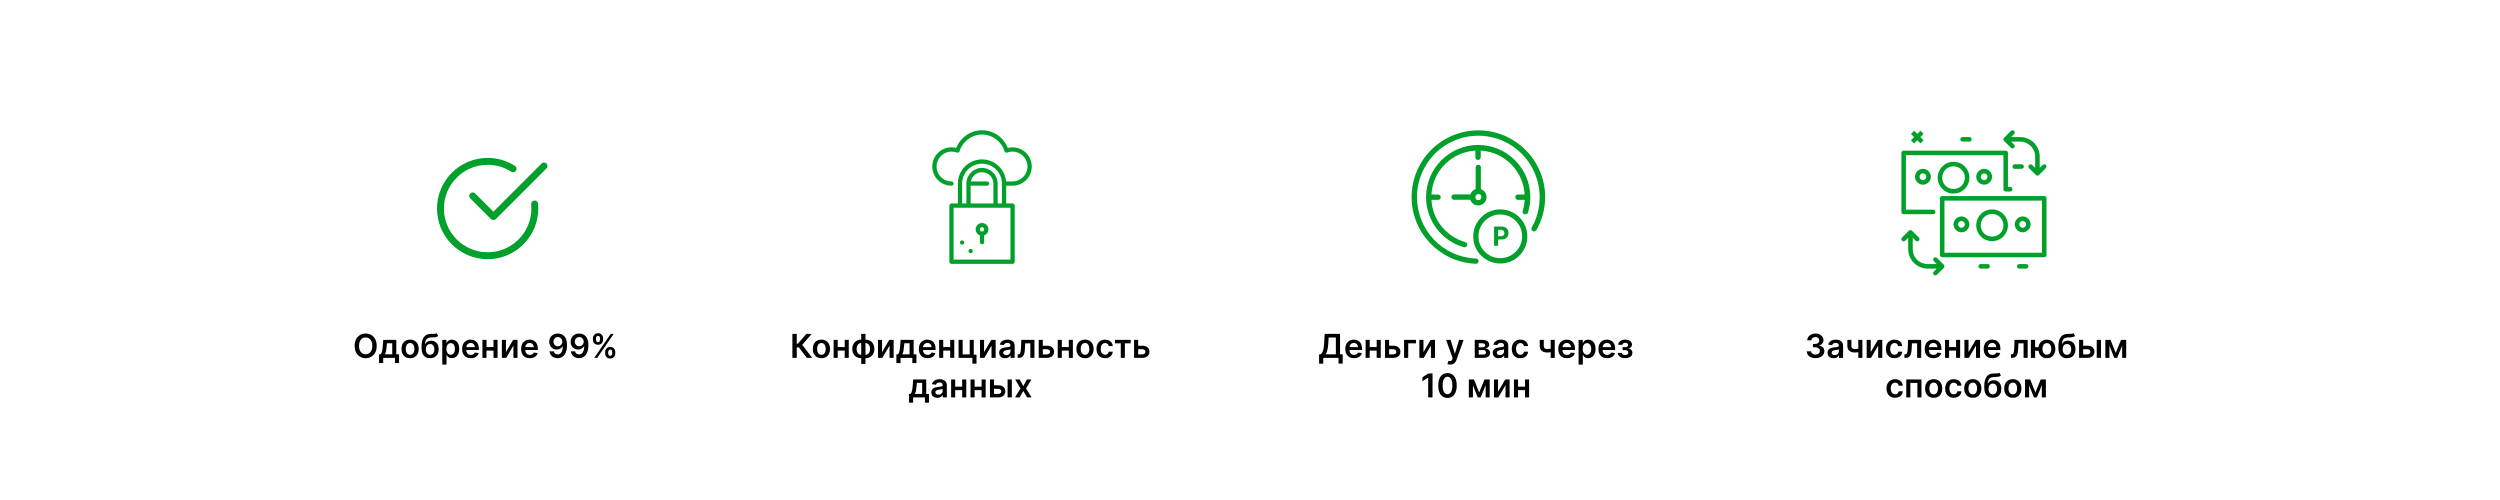 <svg width="1516" height="303" viewBox="0 0 1516 303" fill="none" xmlns="http://www.w3.org/2000/svg">
<g filter="url(#filter0_d_2121_15)">
<rect x="158" y="16" width="278" height="263" rx="10" fill="white" fill-opacity="0.3" shape-rendering="crispEdges"/>
</g>
<g filter="url(#filter1_d_2121_15)">
<rect x="458" y="16" width="278" height="263" rx="10" fill="white" fill-opacity="0.3" shape-rendering="crispEdges"/>
</g>
<g filter="url(#filter2_d_2121_15)">
<rect x="756" y="16" width="278" height="263" rx="10" fill="white" fill-opacity="0.3" shape-rendering="crispEdges"/>
</g>
<g filter="url(#filter3_d_2121_15)">
<rect x="1058" y="16" width="278" height="263" rx="10" fill="white" fill-opacity="0.3" shape-rendering="crispEdges"/>
</g>
<path d="M228.432 209.727C228.432 211.295 228.138 212.637 227.551 213.754C226.969 214.867 226.173 215.719 225.165 216.311C224.161 216.903 223.022 217.199 221.749 217.199C220.475 217.199 219.334 216.903 218.325 216.311C217.321 215.714 216.526 214.86 215.939 213.747C215.357 212.63 215.065 211.29 215.065 209.727C215.065 208.16 215.357 206.82 215.939 205.707C216.526 204.59 217.321 203.735 218.325 203.143C219.334 202.552 220.475 202.256 221.749 202.256C223.022 202.256 224.161 202.552 225.165 203.143C226.173 203.735 226.969 204.59 227.551 205.707C228.138 206.82 228.432 208.16 228.432 209.727ZM225.783 209.727C225.783 208.624 225.61 207.694 225.264 206.936C224.923 206.174 224.45 205.598 223.844 205.21C223.238 204.817 222.539 204.621 221.749 204.621C220.958 204.621 220.259 204.817 219.653 205.21C219.047 205.598 218.571 206.174 218.226 206.936C217.885 207.694 217.714 208.624 217.714 209.727C217.714 210.83 217.885 211.763 218.226 212.526C218.571 213.283 219.047 213.858 219.653 214.251C220.259 214.64 220.958 214.834 221.749 214.834C222.539 214.834 223.238 214.64 223.844 214.251C224.45 213.858 224.923 213.283 225.264 212.526C225.61 211.763 225.783 210.83 225.783 209.727ZM229.843 220.168V214.884H230.71C230.942 214.704 231.136 214.46 231.292 214.152C231.449 213.839 231.576 213.473 231.676 213.051C231.78 212.625 231.865 212.149 231.931 211.624C231.998 211.093 232.057 210.523 232.109 209.912L232.422 206.091H240.305V214.884H241.995V220.168H239.51V217H232.372V220.168H229.843ZM233.352 214.884H237.848V208.165H234.652L234.481 209.912C234.386 211.067 234.261 212.057 234.105 212.881C233.949 213.705 233.698 214.372 233.352 214.884ZM248.673 217.213C247.608 217.213 246.685 216.979 245.903 216.51C245.122 216.041 244.516 215.385 244.085 214.543C243.659 213.7 243.446 212.715 243.446 211.588C243.446 210.461 243.659 209.474 244.085 208.626C244.516 207.779 245.122 207.121 245.903 206.652C246.685 206.183 247.608 205.949 248.673 205.949C249.739 205.949 250.662 206.183 251.443 206.652C252.224 207.121 252.828 207.779 253.254 208.626C253.685 209.474 253.901 210.461 253.901 211.588C253.901 212.715 253.685 213.7 253.254 214.543C252.828 215.385 252.224 216.041 251.443 216.51C250.662 216.979 249.739 217.213 248.673 217.213ZM248.688 215.153C249.265 215.153 249.748 214.995 250.136 214.678C250.525 214.356 250.813 213.925 251.003 213.385C251.197 212.845 251.294 212.244 251.294 211.581C251.294 210.913 251.197 210.31 251.003 209.77C250.813 209.225 250.525 208.792 250.136 208.47C249.748 208.148 249.265 207.987 248.688 207.987C248.096 207.987 247.603 208.148 247.21 208.47C246.822 208.792 246.531 209.225 246.337 209.77C246.147 210.31 246.053 210.913 246.053 211.581C246.053 212.244 246.147 212.845 246.337 213.385C246.531 213.925 246.822 214.356 247.21 214.678C247.603 214.995 248.096 215.153 248.688 215.153ZM264.826 202.057L265.721 203.719C265.403 203.993 265.048 204.192 264.655 204.315C264.262 204.438 263.801 204.519 263.27 204.557C262.745 204.59 262.12 204.614 261.395 204.628C260.581 204.647 259.916 204.801 259.4 205.089C258.883 205.378 258.488 205.816 258.213 206.403C257.939 206.986 257.759 207.729 257.674 208.634H257.794C258.135 207.966 258.614 207.457 259.229 207.107C259.845 206.756 260.567 206.581 261.395 206.581C262.3 206.581 263.097 206.785 263.789 207.192C264.485 207.594 265.027 208.179 265.415 208.946C265.808 209.713 266.005 210.641 266.005 211.73C266.005 212.852 265.794 213.825 265.373 214.649C264.951 215.468 264.352 216.1 263.576 216.545C262.804 216.991 261.888 217.213 260.827 217.213C259.771 217.213 258.853 216.983 258.071 216.524C257.295 216.06 256.694 215.376 256.267 214.472C255.846 213.562 255.635 212.443 255.635 211.112V210.132C255.635 207.566 256.114 205.651 257.07 204.386C258.026 203.122 259.444 202.478 261.324 202.455C261.883 202.445 262.382 202.443 262.823 202.447C263.268 202.452 263.656 202.431 263.988 202.384C264.319 202.336 264.598 202.227 264.826 202.057ZM260.841 215.153C261.367 215.153 261.821 215.018 262.205 214.749C262.588 214.474 262.882 214.086 263.086 213.584C263.294 213.082 263.398 212.488 263.398 211.801C263.398 211.124 263.294 210.549 263.086 210.075C262.877 209.597 262.581 209.232 262.198 208.982C261.814 208.731 261.357 208.605 260.827 208.605C260.429 208.605 260.072 208.676 259.755 208.818C259.437 208.96 259.167 209.169 258.945 209.443C258.722 209.718 258.552 210.052 258.434 210.445C258.315 210.838 258.251 211.29 258.242 211.801C258.242 212.829 258.474 213.645 258.938 214.251C259.402 214.853 260.036 215.153 260.841 215.153ZM268.192 221.091V206.091H270.721V207.895H270.87C271.002 207.63 271.189 207.348 271.431 207.05C271.672 206.747 271.999 206.489 272.411 206.276C272.823 206.058 273.348 205.949 273.988 205.949C274.83 205.949 275.59 206.164 276.267 206.595C276.949 207.021 277.489 207.653 277.887 208.491C278.289 209.325 278.49 210.348 278.49 211.56C278.49 212.758 278.294 213.776 277.901 214.614C277.508 215.452 276.973 216.091 276.296 216.531C275.619 216.972 274.852 217.192 273.995 217.192C273.37 217.192 272.851 217.088 272.439 216.879C272.027 216.671 271.696 216.42 271.445 216.126C271.199 215.828 271.007 215.546 270.87 215.281H270.763V221.091H268.192ZM270.713 211.545C270.713 212.251 270.813 212.869 271.012 213.399C271.215 213.929 271.507 214.344 271.885 214.642C272.269 214.936 272.733 215.082 273.277 215.082C273.846 215.082 274.321 214.931 274.705 214.628C275.088 214.32 275.377 213.901 275.571 213.371C275.77 212.836 275.87 212.227 275.87 211.545C275.87 210.868 275.773 210.267 275.578 209.741C275.384 209.216 275.096 208.804 274.712 208.506C274.328 208.207 273.85 208.058 273.277 208.058C272.728 208.058 272.262 208.203 271.878 208.491C271.495 208.78 271.203 209.185 271.005 209.706C270.81 210.227 270.713 210.84 270.713 211.545ZM285.522 217.213C284.428 217.213 283.483 216.986 282.688 216.531C281.897 216.072 281.289 215.423 280.863 214.585C280.436 213.742 280.223 212.75 280.223 211.609C280.223 210.487 280.436 209.502 280.863 208.655C281.293 207.803 281.895 207.14 282.667 206.666C283.438 206.188 284.345 205.949 285.387 205.949C286.059 205.949 286.694 206.058 287.29 206.276C287.891 206.489 288.422 206.82 288.881 207.27C289.345 207.72 289.71 208.293 289.975 208.989C290.24 209.68 290.373 210.504 290.373 211.46V212.249H281.431V210.516H287.908C287.903 210.023 287.797 209.585 287.588 209.202C287.38 208.813 287.089 208.508 286.715 208.286C286.346 208.063 285.915 207.952 285.422 207.952C284.897 207.952 284.435 208.08 284.037 208.335C283.64 208.586 283.329 208.918 283.107 209.33C282.889 209.737 282.778 210.184 282.773 210.672V212.185C282.773 212.819 282.889 213.364 283.121 213.818C283.353 214.268 283.677 214.614 284.094 214.855C284.511 215.092 284.998 215.21 285.557 215.21C285.931 215.21 286.27 215.158 286.573 215.054C286.876 214.945 287.139 214.786 287.361 214.578C287.584 214.37 287.752 214.112 287.865 213.804L290.266 214.074C290.114 214.708 289.826 215.262 289.4 215.736C288.978 216.205 288.438 216.569 287.78 216.83C287.122 217.085 286.369 217.213 285.522 217.213ZM300.04 210.48V212.589H294.231V210.48H300.04ZM295.026 206.091V217H292.548V206.091H295.026ZM301.724 206.091V217H299.252V206.091H301.724ZM306.804 213.52L311.172 206.091H313.814V217H311.328V209.564L306.974 217H304.325V206.091H306.804V213.52ZM321.283 217.213C320.19 217.213 319.245 216.986 318.45 216.531C317.659 216.072 317.05 215.423 316.624 214.585C316.198 213.742 315.985 212.75 315.985 211.609C315.985 210.487 316.198 209.502 316.624 208.655C317.055 207.803 317.656 207.14 318.428 206.666C319.2 206.188 320.107 205.949 321.148 205.949C321.821 205.949 322.455 206.058 323.052 206.276C323.653 206.489 324.183 206.82 324.643 207.27C325.107 207.72 325.471 208.293 325.737 208.989C326.002 209.68 326.134 210.504 326.134 211.46V212.249H317.192V210.516H323.67C323.665 210.023 323.558 209.585 323.35 209.202C323.142 208.813 322.851 208.508 322.477 208.286C322.107 208.063 321.676 207.952 321.184 207.952C320.658 207.952 320.197 208.08 319.799 208.335C319.401 208.586 319.091 208.918 318.869 209.33C318.651 209.737 318.54 210.184 318.535 210.672V212.185C318.535 212.819 318.651 213.364 318.883 213.818C319.115 214.268 319.439 214.614 319.856 214.855C320.272 215.092 320.76 215.21 321.319 215.21C321.693 215.21 322.031 215.158 322.335 215.054C322.638 214.945 322.9 214.786 323.123 214.578C323.345 214.37 323.513 214.112 323.627 213.804L326.028 214.074C325.876 214.708 325.587 215.262 325.161 215.736C324.74 216.205 324.2 216.569 323.542 216.83C322.884 217.085 322.131 217.213 321.283 217.213ZM338.292 202.256C338.988 202.26 339.665 202.384 340.323 202.625C340.986 202.862 341.582 203.25 342.113 203.79C342.643 204.325 343.064 205.042 343.377 205.942C343.689 206.841 343.846 207.954 343.846 209.28C343.85 210.53 343.718 211.647 343.448 212.632C343.183 213.612 342.801 214.441 342.304 215.118C341.807 215.795 341.208 216.311 340.507 216.666C339.807 217.021 339.018 217.199 338.142 217.199C337.224 217.199 336.409 217.019 335.699 216.659C334.994 216.299 334.423 215.807 333.988 215.182C333.552 214.557 333.284 213.842 333.185 213.037H335.777C335.91 213.615 336.18 214.074 336.587 214.415C336.999 214.751 337.517 214.919 338.142 214.919C339.151 214.919 339.927 214.481 340.472 213.605C341.016 212.729 341.289 211.512 341.289 209.955H341.189C340.957 210.371 340.657 210.731 340.287 211.034C339.918 211.332 339.499 211.562 339.03 211.723C338.566 211.884 338.074 211.964 337.553 211.964C336.701 211.964 335.934 211.761 335.252 211.354C334.575 210.946 334.037 210.388 333.64 209.678C333.247 208.967 333.048 208.155 333.043 207.241C333.043 206.295 333.261 205.445 333.696 204.692C334.137 203.934 334.75 203.338 335.536 202.902C336.322 202.462 337.24 202.246 338.292 202.256ZM338.299 204.386C337.787 204.386 337.326 204.512 336.914 204.763C336.507 205.009 336.185 205.345 335.948 205.771C335.716 206.193 335.6 206.664 335.6 207.185C335.605 207.701 335.721 208.17 335.948 208.591C336.18 209.012 336.495 209.346 336.892 209.592C337.295 209.839 337.754 209.962 338.27 209.962C338.654 209.962 339.011 209.888 339.343 209.741C339.674 209.595 339.963 209.391 340.209 209.131C340.46 208.866 340.654 208.565 340.792 208.229C340.934 207.893 341.002 207.537 340.998 207.163C340.998 206.666 340.879 206.207 340.642 205.786C340.41 205.364 340.091 205.026 339.684 204.77C339.281 204.514 338.819 204.386 338.299 204.386ZM351.26 202.256C351.956 202.26 352.633 202.384 353.292 202.625C353.954 202.862 354.551 203.25 355.081 203.79C355.612 204.325 356.033 205.042 356.346 205.942C356.658 206.841 356.814 207.954 356.814 209.28C356.819 210.53 356.686 211.647 356.417 212.632C356.151 213.612 355.77 214.441 355.273 215.118C354.776 215.795 354.177 216.311 353.476 216.666C352.775 217.021 351.987 217.199 351.111 217.199C350.193 217.199 349.378 217.019 348.668 216.659C347.962 216.299 347.392 215.807 346.956 215.182C346.521 214.557 346.253 213.842 346.154 213.037H348.746C348.879 213.615 349.149 214.074 349.556 214.415C349.968 214.751 350.486 214.919 351.111 214.919C352.12 214.919 352.896 214.481 353.441 213.605C353.985 212.729 354.257 211.512 354.257 209.955H354.158C353.926 210.371 353.625 210.731 353.256 211.034C352.887 211.332 352.468 211.562 351.999 211.723C351.535 211.884 351.042 211.964 350.522 211.964C349.669 211.964 348.902 211.761 348.221 211.354C347.543 210.946 347.006 210.388 346.608 209.678C346.215 208.967 346.016 208.155 346.012 207.241C346.012 206.295 346.23 205.445 346.665 204.692C347.105 203.934 347.719 203.338 348.505 202.902C349.291 202.462 350.209 202.246 351.26 202.256ZM351.267 204.386C350.756 204.386 350.294 204.512 349.882 204.763C349.475 205.009 349.153 205.345 348.917 205.771C348.685 206.193 348.569 206.664 348.569 207.185C348.573 207.701 348.689 208.17 348.917 208.591C349.149 209.012 349.463 209.346 349.861 209.592C350.264 209.839 350.723 209.962 351.239 209.962C351.623 209.962 351.98 209.888 352.311 209.741C352.643 209.595 352.932 209.391 353.178 209.131C353.429 208.866 353.623 208.565 353.76 208.229C353.902 207.893 353.971 207.537 353.966 207.163C353.966 206.666 353.848 206.207 353.611 205.786C353.379 205.364 353.06 205.026 352.652 204.77C352.25 204.514 351.788 204.386 351.267 204.386ZM366.956 214.273V213.506C366.956 212.942 367.075 212.424 367.311 211.95C367.553 211.477 367.903 211.096 368.363 210.807C368.822 210.518 369.378 210.374 370.032 210.374C370.704 210.374 371.267 210.518 371.722 210.807C372.176 211.091 372.52 211.47 372.752 211.943C372.989 212.417 373.107 212.937 373.107 213.506V214.273C373.107 214.836 372.989 215.355 372.752 215.828C372.515 216.302 372.167 216.683 371.708 216.972C371.253 217.26 370.694 217.405 370.032 217.405C369.369 217.405 368.808 217.26 368.348 216.972C367.889 216.683 367.541 216.302 367.304 215.828C367.072 215.355 366.956 214.836 366.956 214.273ZM368.81 213.506V214.273C368.81 214.647 368.9 214.99 369.08 215.303C369.26 215.615 369.577 215.771 370.032 215.771C370.491 215.771 370.806 215.617 370.976 215.31C371.151 214.997 371.239 214.652 371.239 214.273V213.506C371.239 213.127 371.156 212.781 370.99 212.469C370.825 212.152 370.505 211.993 370.032 211.993C369.587 211.993 369.272 212.152 369.087 212.469C368.902 212.781 368.81 213.127 368.81 213.506ZM359.563 205.949V205.182C359.563 204.614 359.684 204.093 359.925 203.619C360.167 203.146 360.517 202.767 360.976 202.483C361.435 202.194 361.992 202.05 362.645 202.05C363.313 202.05 363.874 202.194 364.328 202.483C364.788 202.767 365.133 203.146 365.365 203.619C365.597 204.093 365.713 204.614 365.713 205.182V205.949C365.713 206.517 365.595 207.038 365.358 207.511C365.126 207.98 364.781 208.357 364.321 208.641C363.862 208.925 363.303 209.067 362.645 209.067C361.978 209.067 361.414 208.925 360.955 208.641C360.5 208.357 360.155 207.978 359.918 207.504C359.681 207.031 359.563 206.512 359.563 205.949ZM361.431 205.182V205.949C361.431 206.328 361.518 206.673 361.694 206.986C361.873 207.294 362.191 207.447 362.645 207.447C363.1 207.447 363.412 207.294 363.583 206.986C363.758 206.673 363.846 206.328 363.846 205.949V205.182C363.846 204.803 363.763 204.457 363.597 204.145C363.431 203.828 363.114 203.669 362.645 203.669C362.195 203.669 361.881 203.828 361.701 204.145C361.521 204.462 361.431 204.808 361.431 205.182ZM360.373 217L370.373 202.455H372.148L362.148 217H360.373Z" fill="black"/>
<path d="M489.225 217L484.438 210.643H483.146V217H480.511V202.455H483.146V208.435H483.806L488.977 202.455H492.222L486.477 209.088L492.471 217H489.225ZM498.105 217.213C497.04 217.213 496.116 216.979 495.335 216.51C494.554 216.041 493.948 215.385 493.517 214.543C493.091 213.7 492.878 212.715 492.878 211.588C492.878 210.461 493.091 209.474 493.517 208.626C493.948 207.779 494.554 207.121 495.335 206.652C496.116 206.183 497.04 205.949 498.105 205.949C499.17 205.949 500.094 206.183 500.875 206.652C501.656 207.121 502.26 207.779 502.686 208.626C503.117 209.474 503.332 210.461 503.332 211.588C503.332 212.715 503.117 213.7 502.686 214.543C502.26 215.385 501.656 216.041 500.875 216.51C500.094 216.979 499.17 217.213 498.105 217.213ZM498.119 215.153C498.697 215.153 499.18 214.995 499.568 214.678C499.956 214.356 500.245 213.925 500.434 213.385C500.629 212.845 500.726 212.244 500.726 211.581C500.726 210.913 500.629 210.31 500.434 209.77C500.245 209.225 499.956 208.792 499.568 208.47C499.18 208.148 498.697 207.987 498.119 207.987C497.527 207.987 497.035 208.148 496.642 208.47C496.254 208.792 495.962 209.225 495.768 209.77C495.579 210.31 495.484 210.913 495.484 211.581C495.484 212.244 495.579 212.845 495.768 213.385C495.962 213.925 496.254 214.356 496.642 214.678C497.035 214.995 497.527 215.153 498.119 215.153ZM513.007 210.48V212.589H507.198V210.48H513.007ZM507.993 206.091V217H505.514V206.091H507.993ZM514.691 206.091V217H512.219V206.091H514.691ZM522.242 220.707V202.455H524.82V220.707H522.242ZM522.242 217.213C521.442 217.213 520.71 217.078 520.047 216.808C519.385 216.538 518.812 216.155 518.329 215.658C517.85 215.161 517.479 214.569 517.214 213.882C516.953 213.191 516.823 212.426 516.823 211.588C516.823 210.75 516.953 209.985 517.214 209.294C517.479 208.603 517.85 208.009 518.329 207.511C518.812 207.009 519.385 206.624 520.047 206.354C520.71 206.084 521.442 205.949 522.242 205.949H522.789V217.213H522.242ZM522.242 215.139H522.562V208.023H522.242C521.787 208.023 521.385 208.117 521.035 208.307C520.689 208.491 520.398 208.75 520.161 209.081C519.929 209.408 519.751 209.786 519.628 210.217C519.51 210.643 519.451 211.1 519.451 211.588C519.451 212.237 519.557 212.831 519.77 213.371C519.983 213.906 520.296 214.334 520.708 214.656C521.125 214.978 521.636 215.139 522.242 215.139ZM524.82 217.213H524.273V205.949H524.82C525.62 205.949 526.352 206.084 527.015 206.354C527.678 206.624 528.248 207.009 528.726 207.511C529.209 208.009 529.581 208.603 529.841 209.294C530.107 209.985 530.239 210.75 530.239 211.588C530.239 212.426 530.107 213.191 529.841 213.882C529.581 214.569 529.209 215.161 528.726 215.658C528.248 216.155 527.678 216.538 527.015 216.808C526.352 217.078 525.62 217.213 524.82 217.213ZM524.82 215.139C525.279 215.139 525.682 215.047 526.028 214.862C526.373 214.678 526.662 214.422 526.894 214.095C527.131 213.768 527.308 213.392 527.427 212.966C527.545 212.535 527.604 212.076 527.604 211.588C527.604 210.939 527.5 210.345 527.292 209.805C527.083 209.266 526.771 208.835 526.354 208.513C525.942 208.186 525.431 208.023 524.82 208.023H524.501V215.139H524.82ZM534.888 213.52L539.256 206.091H541.898V217H539.412V209.564L535.058 217H532.409V206.091H534.888V213.52ZM543.572 220.168V214.884H544.438C544.67 214.704 544.865 214.46 545.021 214.152C545.177 213.839 545.305 213.473 545.404 213.051C545.508 212.625 545.594 212.149 545.66 211.624C545.726 211.093 545.785 210.523 545.838 209.912L546.15 206.091H554.034V214.884H555.724V220.168H553.238V217H546.1V220.168H543.572ZM547.08 214.884H551.576V208.165H548.38L548.21 209.912C548.115 211.067 547.99 212.057 547.833 212.881C547.677 213.705 547.426 214.372 547.08 214.884ZM562.473 217.213C561.379 217.213 560.434 216.986 559.639 216.531C558.848 216.072 558.24 215.423 557.814 214.585C557.388 213.742 557.175 212.75 557.175 211.609C557.175 210.487 557.388 209.502 557.814 208.655C558.245 207.803 558.846 207.14 559.618 206.666C560.39 206.188 561.296 205.949 562.338 205.949C563.01 205.949 563.645 206.058 564.241 206.276C564.843 206.489 565.373 206.82 565.832 207.27C566.296 207.72 566.661 208.293 566.926 208.989C567.191 209.68 567.324 210.504 567.324 211.46V212.249H558.382V210.516H564.859C564.854 210.023 564.748 209.585 564.54 209.202C564.331 208.813 564.04 208.508 563.666 208.286C563.297 208.063 562.866 207.952 562.373 207.952C561.848 207.952 561.386 208.08 560.988 208.335C560.591 208.586 560.281 208.918 560.058 209.33C559.84 209.737 559.729 210.184 559.724 210.672V212.185C559.724 212.819 559.84 213.364 560.072 213.818C560.304 214.268 560.629 214.614 561.045 214.855C561.462 215.092 561.95 215.21 562.508 215.21C562.882 215.21 563.221 215.158 563.524 215.054C563.827 214.945 564.09 214.786 564.312 214.578C564.535 214.37 564.703 214.112 564.817 213.804L567.217 214.074C567.066 214.708 566.777 215.262 566.351 215.736C565.929 216.205 565.39 216.569 564.731 216.83C564.073 217.085 563.32 217.213 562.473 217.213ZM576.992 210.48V212.589H571.182V210.48H576.992ZM571.977 206.091V217H569.499V206.091H571.977ZM578.675 206.091V217H576.203V206.091H578.675ZM590.488 206.091V215.082H592.157V220.509H589.643V217H581.276V206.091H583.755V214.891H588.03V206.091H590.488ZM596.743 213.52L601.111 206.091H603.753V217H601.267V209.564L596.914 217H594.264V206.091H596.743V213.52ZM609.532 217.22C608.841 217.22 608.219 217.097 607.665 216.851C607.115 216.6 606.68 216.231 606.358 215.743C606.041 215.255 605.882 214.654 605.882 213.939C605.882 213.323 605.996 212.814 606.223 212.412C606.45 212.009 606.76 211.688 607.153 211.446C607.546 211.205 607.989 211.022 608.481 210.899C608.979 210.771 609.492 210.679 610.023 210.622C610.662 210.556 611.18 210.497 611.578 210.445C611.976 210.388 612.265 210.303 612.444 210.189C612.629 210.071 612.721 209.888 612.721 209.642V209.599C612.721 209.064 612.563 208.65 612.246 208.357C611.928 208.063 611.471 207.916 610.875 207.916C610.245 207.916 609.746 208.054 609.376 208.328C609.012 208.603 608.765 208.927 608.638 209.301L606.237 208.96C606.426 208.297 606.739 207.743 607.175 207.298C607.61 206.848 608.143 206.512 608.773 206.29C609.402 206.062 610.098 205.949 610.861 205.949C611.386 205.949 611.909 206.01 612.43 206.134C612.951 206.257 613.427 206.46 613.858 206.744C614.289 207.024 614.634 207.405 614.895 207.888C615.16 208.371 615.292 208.974 615.292 209.699V217H612.821V215.501H612.736C612.579 215.804 612.359 216.089 612.075 216.354C611.796 216.614 611.443 216.825 611.017 216.986C610.595 217.142 610.101 217.22 609.532 217.22ZM610.2 215.331C610.716 215.331 611.164 215.229 611.542 215.026C611.921 214.817 612.212 214.543 612.416 214.202C612.624 213.861 612.729 213.489 612.729 213.087V211.801C612.648 211.867 612.511 211.929 612.317 211.986C612.127 212.043 611.914 212.092 611.677 212.135C611.441 212.178 611.206 212.215 610.974 212.249C610.742 212.282 610.541 212.31 610.371 212.334C609.987 212.386 609.644 212.471 609.341 212.589C609.038 212.708 608.799 212.874 608.623 213.087C608.448 213.295 608.361 213.565 608.361 213.896C608.361 214.37 608.533 214.727 608.879 214.969C609.225 215.21 609.665 215.331 610.2 215.331ZM617.125 217L617.111 214.884H617.487C617.771 214.884 618.01 214.82 618.204 214.692C618.398 214.564 618.559 214.351 618.687 214.053C618.815 213.75 618.915 213.342 618.986 212.831C619.057 212.32 619.106 211.683 619.135 210.92L619.327 206.091H627.281V217H624.795V208.2H621.663L621.493 211.716C621.45 212.625 621.348 213.413 621.187 214.081C621.031 214.744 620.809 215.291 620.52 215.722C620.236 216.152 619.878 216.474 619.447 216.688C619.016 216.896 618.507 217 617.92 217H617.125ZM631.61 209.642H634.827C636.219 209.642 637.296 209.981 638.059 210.658C638.821 211.335 639.205 212.223 639.209 213.321C639.205 214.036 639.029 214.67 638.684 215.224C638.343 215.778 637.846 216.214 637.192 216.531C636.544 216.844 635.755 217 634.827 217H629.87V206.091H632.349V214.891H634.827C635.386 214.891 635.845 214.749 636.205 214.464C636.565 214.176 636.745 213.806 636.745 213.357C636.745 212.883 636.565 212.497 636.205 212.199C635.845 211.901 635.386 211.751 634.827 211.751H631.61V209.642ZM648.906 210.48V212.589H643.096V210.48H648.906ZM643.892 206.091V217H641.413V206.091H643.892ZM650.589 206.091V217H648.117V206.091H650.589ZM657.949 217.213C656.883 217.213 655.96 216.979 655.179 216.51C654.398 216.041 653.791 215.385 653.361 214.543C652.934 213.7 652.721 212.715 652.721 211.588C652.721 210.461 652.934 209.474 653.361 208.626C653.791 207.779 654.398 207.121 655.179 206.652C655.96 206.183 656.883 205.949 657.949 205.949C659.014 205.949 659.937 206.183 660.719 206.652C661.5 207.121 662.104 207.779 662.53 208.626C662.961 209.474 663.176 210.461 663.176 211.588C663.176 212.715 662.961 213.7 662.53 214.543C662.104 215.385 661.5 216.041 660.719 216.51C659.937 216.979 659.014 217.213 657.949 217.213ZM657.963 215.153C658.541 215.153 659.023 214.995 659.412 214.678C659.8 214.356 660.089 213.925 660.278 213.385C660.472 212.845 660.569 212.244 660.569 211.581C660.569 210.913 660.472 210.31 660.278 209.77C660.089 209.225 659.8 208.792 659.412 208.47C659.023 208.148 658.541 207.987 657.963 207.987C657.371 207.987 656.879 208.148 656.486 208.47C656.097 208.792 655.806 209.225 655.612 209.77C655.423 210.31 655.328 210.913 655.328 211.581C655.328 212.244 655.423 212.845 655.612 213.385C655.806 213.925 656.097 214.356 656.486 214.678C656.879 214.995 657.371 215.153 657.963 215.153ZM670.117 217.213C669.028 217.213 668.093 216.974 667.311 216.496C666.535 216.018 665.936 215.357 665.514 214.514C665.098 213.667 664.889 212.691 664.889 211.588C664.889 210.48 665.102 209.502 665.529 208.655C665.955 207.803 666.556 207.14 667.333 206.666C668.114 206.188 669.037 205.949 670.102 205.949C670.988 205.949 671.771 206.112 672.453 206.439C673.14 206.761 673.687 207.218 674.094 207.81C674.501 208.397 674.733 209.083 674.79 209.869H672.333C672.233 209.344 671.996 208.906 671.622 208.555C671.253 208.2 670.758 208.023 670.138 208.023C669.612 208.023 669.151 208.165 668.753 208.449C668.355 208.728 668.045 209.131 667.823 209.656C667.605 210.182 667.496 210.812 667.496 211.545C667.496 212.289 667.605 212.928 667.823 213.463C668.04 213.993 668.346 214.403 668.739 214.692C669.137 214.976 669.603 215.118 670.138 215.118C670.517 215.118 670.855 215.047 671.154 214.905C671.457 214.758 671.71 214.547 671.914 214.273C672.117 213.998 672.257 213.664 672.333 213.271H674.79C674.728 214.043 674.501 214.727 674.108 215.324C673.715 215.916 673.18 216.38 672.503 216.716C671.826 217.047 671.03 217.213 670.117 217.213ZM676.109 208.2V206.091H685.655V208.2H682.125V217H679.639V208.2H676.109ZM689.442 209.642H692.659C694.051 209.642 695.128 209.981 695.891 210.658C696.653 211.335 697.037 212.223 697.041 213.321C697.037 214.036 696.861 214.67 696.516 215.224C696.175 215.778 695.678 216.214 695.024 216.531C694.376 216.844 693.587 217 692.659 217H687.702V206.091H690.181V214.891H692.659C693.218 214.891 693.677 214.749 694.037 214.464C694.397 214.176 694.577 213.806 694.577 213.357C694.577 212.883 694.397 212.497 694.037 212.199C693.677 211.901 693.218 211.751 692.659 211.751H689.442V209.642ZM551.199 244.168V238.884H552.065C552.297 238.704 552.491 238.46 552.648 238.152C552.804 237.839 552.932 237.473 553.031 237.051C553.135 236.625 553.221 236.149 553.287 235.624C553.353 235.093 553.412 234.523 553.464 233.912L553.777 230.091H561.661V238.884H563.351V244.168H560.865V241H553.727V244.168H551.199ZM554.707 238.884H559.203V232.165H556.007L555.837 233.912C555.742 235.067 555.616 236.057 555.46 236.881C555.304 237.705 555.053 238.372 554.707 238.884ZM568.409 241.22C567.718 241.22 567.096 241.097 566.542 240.851C565.992 240.6 565.557 240.231 565.235 239.743C564.917 239.255 564.759 238.654 564.759 237.939C564.759 237.323 564.873 236.814 565.1 236.412C565.327 236.009 565.637 235.688 566.03 235.446C566.423 235.205 566.866 235.022 567.358 234.899C567.855 234.771 568.369 234.679 568.9 234.622C569.539 234.556 570.057 234.497 570.455 234.445C570.853 234.388 571.141 234.303 571.321 234.189C571.506 234.071 571.598 233.888 571.598 233.642V233.599C571.598 233.064 571.44 232.65 571.123 232.357C570.805 232.063 570.348 231.916 569.752 231.916C569.122 231.916 568.623 232.054 568.253 232.328C567.889 232.603 567.642 232.927 567.515 233.301L565.114 232.96C565.303 232.297 565.616 231.743 566.051 231.298C566.487 230.848 567.02 230.512 567.65 230.29C568.279 230.062 568.975 229.949 569.738 229.949C570.263 229.949 570.786 230.01 571.307 230.134C571.828 230.257 572.304 230.46 572.735 230.744C573.166 231.024 573.511 231.405 573.772 231.888C574.037 232.371 574.169 232.974 574.169 233.699V241H571.698V239.501H571.613C571.456 239.804 571.236 240.089 570.952 240.354C570.673 240.614 570.32 240.825 569.894 240.986C569.472 241.142 568.978 241.22 568.409 241.22ZM569.077 239.331C569.593 239.331 570.041 239.229 570.419 239.026C570.798 238.817 571.089 238.543 571.293 238.202C571.501 237.861 571.605 237.489 571.605 237.087V235.801C571.525 235.867 571.388 235.929 571.194 235.986C571.004 236.043 570.791 236.092 570.554 236.135C570.318 236.178 570.083 236.215 569.851 236.249C569.619 236.282 569.418 236.31 569.248 236.334C568.864 236.386 568.521 236.471 568.218 236.589C567.915 236.708 567.676 236.874 567.5 237.087C567.325 237.295 567.238 237.565 567.238 237.896C567.238 238.37 567.41 238.727 567.756 238.969C568.102 239.21 568.542 239.331 569.077 239.331ZM584.248 234.48V236.589H578.438V234.48H584.248ZM579.233 230.091V241H576.755V230.091H579.233ZM585.931 230.091V241H583.459V230.091H585.931ZM596.025 234.48V236.589H590.215V234.48H596.025ZM591.011 230.091V241H588.532V230.091H591.011ZM597.708 230.091V241H595.237V230.091H597.708ZM602.049 233.642H605.267C606.659 233.642 607.736 233.981 608.498 234.658C609.261 235.335 609.644 236.223 609.649 237.321C609.644 238.036 609.469 238.67 609.123 239.224C608.782 239.778 608.285 240.214 607.632 240.531C606.983 240.844 606.195 241 605.267 241H600.309V230.091H602.788V238.891H605.267C605.825 238.891 606.285 238.749 606.645 238.464C607.004 238.176 607.184 237.806 607.184 237.357C607.184 236.883 607.004 236.497 606.645 236.199C606.285 235.901 605.825 235.751 605.267 235.751H602.049V233.642ZM611.005 241V230.091H613.576V241H611.005ZM618.33 230.091L620.531 234.118L622.768 230.091H625.489L622.2 235.545L625.545 241H622.839L620.531 237.072L618.244 241H615.517L618.841 235.545L615.602 230.091H618.33Z" fill="black"/>
<path d="M799.894 220.509V214.848H800.867C801.194 214.588 801.499 214.221 801.784 213.747C802.068 213.274 802.309 212.625 802.508 211.801C802.707 210.977 802.844 209.912 802.92 208.605L803.303 202.455H812.6V214.848H814.22V220.494H811.691V217H802.423V220.509H799.894ZM803.936 214.848H810.072V204.663H805.676L805.448 208.605C805.387 209.595 805.287 210.48 805.15 211.261C805.013 212.043 804.84 212.732 804.632 213.328C804.423 213.92 804.191 214.427 803.936 214.848ZM821.082 217.213C819.988 217.213 819.044 216.986 818.248 216.531C817.458 216.072 816.849 215.423 816.423 214.585C815.997 213.742 815.784 212.75 815.784 211.609C815.784 210.487 815.997 209.502 816.423 208.655C816.854 207.803 817.455 207.14 818.227 206.666C818.999 206.188 819.906 205.949 820.947 205.949C821.62 205.949 822.254 206.058 822.851 206.276C823.452 206.489 823.982 206.82 824.442 207.27C824.906 207.72 825.27 208.293 825.535 208.989C825.8 209.68 825.933 210.504 825.933 211.46V212.249H816.991V210.516H823.469C823.464 210.023 823.357 209.585 823.149 209.202C822.941 208.813 822.649 208.508 822.275 208.286C821.906 208.063 821.475 207.952 820.983 207.952C820.457 207.952 819.996 208.08 819.598 208.335C819.2 208.586 818.89 208.918 818.667 209.33C818.45 209.737 818.338 210.184 818.334 210.672V212.185C818.334 212.819 818.45 213.364 818.682 213.818C818.914 214.268 819.238 214.614 819.655 214.855C820.071 215.092 820.559 215.21 821.118 215.21C821.492 215.21 821.83 215.158 822.133 215.054C822.436 214.945 822.699 214.786 822.922 214.578C823.144 214.37 823.312 214.112 823.426 213.804L825.827 214.074C825.675 214.708 825.386 215.262 824.96 215.736C824.539 216.205 823.999 216.569 823.341 216.83C822.683 217.085 821.93 217.213 821.082 217.213ZM835.601 210.48V212.589H829.791V210.48H835.601ZM830.587 206.091V217H828.108V206.091H830.587ZM837.284 206.091V217H834.813V206.091H837.284ZM841.626 209.642H844.843C846.235 209.642 847.312 209.981 848.074 210.658C848.837 211.335 849.22 212.223 849.225 213.321C849.22 214.036 849.045 214.67 848.699 215.224C848.358 215.778 847.861 216.214 847.208 216.531C846.559 216.844 845.771 217 844.843 217H839.885V206.091H842.364V214.891H844.843C845.402 214.891 845.861 214.749 846.221 214.464C846.581 214.176 846.76 213.806 846.76 213.357C846.76 212.883 846.581 212.497 846.221 212.199C845.861 211.901 845.402 211.751 844.843 211.751H841.626V209.642ZM858.644 206.091V208.2H853.943V217H851.428V206.091H858.644ZM863.184 213.52L867.552 206.091H870.194V217H867.709V209.564L863.355 217H860.706V206.091H863.184V213.52ZM879.394 221.091C879.043 221.091 878.719 221.063 878.421 221.006C878.127 220.954 877.893 220.892 877.718 220.821L878.314 218.818C878.688 218.927 879.022 218.979 879.316 218.974C879.609 218.97 879.867 218.877 880.09 218.697C880.317 218.522 880.509 218.229 880.665 217.817L880.885 217.227L876.929 206.091H879.656L882.171 214.33H882.284L884.806 206.091H887.54L883.172 218.321C882.968 218.899 882.699 219.393 882.362 219.805C882.026 220.222 881.614 220.539 881.127 220.757C880.644 220.98 880.066 221.091 879.394 221.091ZM894.28 217V206.091H898.861C900.154 206.091 901.174 206.349 901.922 206.865C902.675 207.381 903.051 208.101 903.051 209.024C903.051 209.635 902.838 210.134 902.412 210.523C901.991 210.906 901.415 211.164 900.686 211.297C901.259 211.344 901.761 211.489 902.192 211.73C902.628 211.972 902.968 212.289 903.215 212.682C903.461 213.075 903.584 213.527 903.584 214.038C903.584 214.64 903.425 215.163 903.108 215.608C902.796 216.048 902.339 216.392 901.737 216.638C901.141 216.879 900.416 217 899.564 217H894.28ZM896.688 214.976H899.564C900.038 214.976 900.409 214.865 900.679 214.642C900.949 214.415 901.084 214.107 901.084 213.719C901.084 213.269 900.949 212.916 900.679 212.661C900.409 212.4 900.038 212.27 899.564 212.27H896.688V214.976ZM896.688 210.608H898.911C899.261 210.608 899.562 210.558 899.813 210.459C900.064 210.355 900.255 210.21 900.388 210.026C900.521 209.836 900.587 209.611 900.587 209.351C900.587 208.977 900.433 208.683 900.125 208.47C899.822 208.257 899.401 208.151 898.861 208.151H896.688V210.608ZM908.845 217.22C908.154 217.22 907.531 217.097 906.977 216.851C906.428 216.6 905.992 216.231 905.67 215.743C905.353 215.255 905.194 214.654 905.194 213.939C905.194 213.323 905.308 212.814 905.535 212.412C905.763 212.009 906.073 211.688 906.466 211.446C906.859 211.205 907.301 211.022 907.794 210.899C908.291 210.771 908.805 210.679 909.335 210.622C909.974 210.556 910.493 210.497 910.89 210.445C911.288 210.388 911.577 210.303 911.757 210.189C911.942 210.071 912.034 209.888 912.034 209.642V209.599C912.034 209.064 911.875 208.65 911.558 208.357C911.241 208.063 910.784 207.916 910.187 207.916C909.558 207.916 909.058 208.054 908.689 208.328C908.324 208.603 908.078 208.927 907.95 209.301L905.55 208.96C905.739 208.297 906.051 207.743 906.487 207.298C906.923 206.848 907.455 206.512 908.085 206.29C908.715 206.062 909.411 205.949 910.173 205.949C910.699 205.949 911.222 206.01 911.743 206.134C912.264 206.257 912.739 206.46 913.17 206.744C913.601 207.024 913.947 207.405 914.207 207.888C914.472 208.371 914.605 208.974 914.605 209.699V217H912.133V215.501H912.048C911.892 215.804 911.672 216.089 911.388 216.354C911.108 216.614 910.756 216.825 910.329 216.986C909.908 217.142 909.413 217.22 908.845 217.22ZM909.513 215.331C910.029 215.331 910.476 215.229 910.855 215.026C911.234 214.817 911.525 214.543 911.729 214.202C911.937 213.861 912.041 213.489 912.041 213.087V211.801C911.961 211.867 911.823 211.929 911.629 211.986C911.44 212.043 911.227 212.092 910.99 212.135C910.753 212.178 910.519 212.215 910.287 212.249C910.055 212.282 909.854 212.31 909.683 212.334C909.3 212.386 908.956 212.471 908.653 212.589C908.35 212.708 908.111 212.874 907.936 213.087C907.761 213.295 907.673 213.565 907.673 213.896C907.673 214.37 907.846 214.727 908.192 214.969C908.537 215.21 908.978 215.331 909.513 215.331ZM921.949 217.213C920.86 217.213 919.925 216.974 919.143 216.496C918.367 216.018 917.768 215.357 917.346 214.514C916.93 213.667 916.721 212.691 916.721 211.588C916.721 210.48 916.934 209.502 917.361 208.655C917.787 207.803 918.388 207.14 919.165 206.666C919.946 206.188 920.869 205.949 921.934 205.949C922.82 205.949 923.604 206.112 924.285 206.439C924.972 206.761 925.519 207.218 925.926 207.81C926.333 208.397 926.565 209.083 926.622 209.869H924.165C924.065 209.344 923.828 208.906 923.454 208.555C923.085 208.2 922.59 208.023 921.97 208.023C921.444 208.023 920.983 208.165 920.585 208.449C920.187 208.728 919.877 209.131 919.655 209.656C919.437 210.182 919.328 210.812 919.328 211.545C919.328 212.289 919.437 212.928 919.655 213.463C919.872 213.993 920.178 214.403 920.571 214.692C920.969 214.976 921.435 215.118 921.97 215.118C922.349 215.118 922.687 215.047 922.986 214.905C923.289 214.758 923.542 214.547 923.746 214.273C923.949 213.998 924.089 213.664 924.165 213.271H926.622C926.56 214.043 926.333 214.727 925.94 215.324C925.547 215.916 925.012 216.38 924.335 216.716C923.658 217.047 922.863 217.213 921.949 217.213ZM942.806 206.091V217H940.335V206.091H942.806ZM941.649 211.02V213.122C941.369 213.245 941.052 213.357 940.697 213.456C940.347 213.551 939.975 213.626 939.582 213.683C939.194 213.74 938.805 213.768 938.417 213.768C936.959 213.768 935.806 213.442 934.958 212.788C934.115 212.13 933.694 211.105 933.694 209.713V206.077H936.151V209.713C936.151 210.182 936.234 210.558 936.4 210.842C936.566 211.126 936.817 211.335 937.153 211.467C937.489 211.595 937.91 211.659 938.417 211.659C938.985 211.659 939.525 211.602 940.036 211.489C940.548 211.375 941.085 211.219 941.649 211.02ZM950.223 217.213C949.129 217.213 948.184 216.986 947.389 216.531C946.598 216.072 945.99 215.423 945.564 214.585C945.138 213.742 944.925 212.75 944.925 211.609C944.925 210.487 945.138 209.502 945.564 208.655C945.995 207.803 946.596 207.14 947.368 206.666C948.14 206.188 949.046 205.949 950.088 205.949C950.76 205.949 951.395 206.058 951.991 206.276C952.593 206.489 953.123 206.82 953.582 207.27C954.046 207.72 954.411 208.293 954.676 208.989C954.941 209.68 955.074 210.504 955.074 211.46V212.249H946.132V210.516H952.609C952.604 210.023 952.498 209.585 952.29 209.202C952.081 208.813 951.79 208.508 951.416 208.286C951.047 208.063 950.616 207.952 950.123 207.952C949.598 207.952 949.136 208.08 948.738 208.335C948.341 208.586 948.031 208.918 947.808 209.33C947.59 209.737 947.479 210.184 947.474 210.672V212.185C947.474 212.819 947.59 213.364 947.822 213.818C948.054 214.268 948.379 214.614 948.795 214.855C949.212 215.092 949.7 215.21 950.258 215.21C950.632 215.21 950.971 215.158 951.274 215.054C951.577 214.945 951.84 214.786 952.062 214.578C952.285 214.37 952.453 214.112 952.567 213.804L954.967 214.074C954.816 214.708 954.527 215.262 954.101 215.736C953.679 216.205 953.14 216.569 952.481 216.83C951.823 217.085 951.07 217.213 950.223 217.213ZM957.249 221.091V206.091H959.777V207.895H959.926C960.059 207.63 960.246 207.348 960.487 207.05C960.729 206.747 961.056 206.489 961.468 206.276C961.879 206.058 962.405 205.949 963.044 205.949C963.887 205.949 964.647 206.164 965.324 206.595C966.006 207.021 966.546 207.653 966.943 208.491C967.346 209.325 967.547 210.348 967.547 211.56C967.547 212.758 967.351 213.776 966.958 214.614C966.565 215.452 966.03 216.091 965.352 216.531C964.675 216.972 963.908 217.192 963.051 217.192C962.426 217.192 961.908 217.088 961.496 216.879C961.084 216.671 960.753 216.42 960.502 216.126C960.255 215.828 960.064 215.546 959.926 215.281H959.82V221.091H957.249ZM959.77 211.545C959.77 212.251 959.869 212.869 960.068 213.399C960.272 213.929 960.563 214.344 960.942 214.642C961.325 214.936 961.789 215.082 962.334 215.082C962.902 215.082 963.378 214.931 963.762 214.628C964.145 214.32 964.434 213.901 964.628 213.371C964.827 212.836 964.926 212.227 964.926 211.545C964.926 210.868 964.829 210.267 964.635 209.741C964.441 209.216 964.152 208.804 963.769 208.506C963.385 208.207 962.907 208.058 962.334 208.058C961.785 208.058 961.318 208.203 960.935 208.491C960.551 208.78 960.26 209.185 960.061 209.706C959.867 210.227 959.77 210.84 959.77 211.545ZM974.578 217.213C973.485 217.213 972.54 216.986 971.744 216.531C970.954 216.072 970.345 215.423 969.919 214.585C969.493 213.742 969.28 212.75 969.28 211.609C969.28 210.487 969.493 209.502 969.919 208.655C970.35 207.803 970.951 207.14 971.723 206.666C972.495 206.188 973.402 205.949 974.443 205.949C975.116 205.949 975.75 206.058 976.347 206.276C976.948 206.489 977.478 206.82 977.938 207.27C978.402 207.72 978.766 208.293 979.031 208.989C979.297 209.68 979.429 210.504 979.429 211.46V212.249H970.487V210.516H976.965C976.96 210.023 976.853 209.585 976.645 209.202C976.437 208.813 976.146 208.508 975.771 208.286C975.402 208.063 974.971 207.952 974.479 207.952C973.953 207.952 973.492 208.08 973.094 208.335C972.696 208.586 972.386 208.918 972.164 209.33C971.946 209.737 971.834 210.184 971.83 210.672V212.185C971.83 212.819 971.946 213.364 972.178 213.818C972.41 214.268 972.734 214.614 973.151 214.855C973.567 215.092 974.055 215.21 974.614 215.21C974.988 215.21 975.326 215.158 975.629 215.054C975.932 214.945 976.195 214.786 976.418 214.578C976.64 214.37 976.808 214.112 976.922 213.804L979.323 214.074C979.171 214.708 978.882 215.262 978.456 215.736C978.035 216.205 977.495 216.569 976.837 216.83C976.179 217.085 975.426 217.213 974.578 217.213ZM981.001 214.01H983.55C983.574 214.417 983.756 214.732 984.097 214.955C984.438 215.177 984.881 215.288 985.425 215.288C985.979 215.288 986.446 215.168 986.824 214.926C987.208 214.68 987.4 214.308 987.4 213.811C987.4 213.518 987.326 213.259 987.18 213.037C987.033 212.81 986.827 212.634 986.562 212.511C986.296 212.388 985.984 212.327 985.624 212.327H983.955V210.501H985.624C986.159 210.501 986.564 210.378 986.839 210.132C987.118 209.886 987.258 209.576 987.258 209.202C987.258 208.799 987.111 208.473 986.817 208.222C986.528 207.971 986.128 207.845 985.617 207.845C985.106 207.845 984.68 207.961 984.339 208.193C984.002 208.425 983.827 208.723 983.813 209.088H981.278C981.287 208.454 981.476 207.902 981.846 207.433C982.22 206.964 982.722 206.6 983.351 206.339C983.986 206.079 984.701 205.949 985.496 205.949C986.349 205.949 987.085 206.077 987.705 206.332C988.325 206.588 988.804 206.946 989.14 207.405C989.476 207.859 989.644 208.394 989.644 209.01C989.644 209.602 989.459 210.092 989.09 210.48C988.721 210.864 988.224 211.138 987.599 211.304V211.418C988.029 211.441 988.418 211.564 988.763 211.787C989.109 212.005 989.384 212.301 989.587 212.675C989.791 213.049 989.893 213.482 989.893 213.974C989.893 214.642 989.701 215.22 989.317 215.707C988.934 216.19 988.406 216.562 987.733 216.822C987.066 217.083 986.301 217.213 985.439 217.213C984.601 217.213 983.851 217.088 983.188 216.837C982.53 216.581 982.007 216.214 981.618 215.736C981.23 215.258 981.024 214.682 981.001 214.01ZM868.683 226.455V241H866.048V229.018H865.963L862.561 231.192V228.777L866.176 226.455H868.683ZM877.753 241.277C876.584 241.277 875.58 240.981 874.742 240.389C873.908 239.793 873.267 238.933 872.817 237.811C872.372 236.684 872.149 235.328 872.149 233.741C872.154 232.155 872.379 230.806 872.824 229.693C873.274 228.576 873.915 227.723 874.749 227.136C875.587 226.549 876.588 226.256 877.753 226.256C878.918 226.256 879.919 226.549 880.757 227.136C881.595 227.723 882.237 228.576 882.682 229.693C883.132 230.811 883.357 232.16 883.357 233.741C883.357 235.332 883.132 236.691 882.682 237.818C882.237 238.94 881.595 239.797 880.757 240.389C879.924 240.981 878.923 241.277 877.753 241.277ZM877.753 239.054C878.662 239.054 879.379 238.607 879.905 237.712C880.435 236.812 880.7 235.489 880.7 233.741C880.7 232.586 880.58 231.616 880.338 230.83C880.097 230.044 879.756 229.452 879.316 229.054C878.875 228.652 878.354 228.45 877.753 228.45C876.849 228.45 876.134 228.9 875.608 229.8C875.083 230.695 874.817 232.009 874.813 233.741C874.808 234.902 874.924 235.877 875.161 236.668C875.402 237.458 875.743 238.055 876.183 238.457C876.624 238.855 877.147 239.054 877.753 239.054ZM896.984 238.01L900.223 230.091H902.297L897.886 241H896.089L891.778 230.091H893.831L896.984 238.01ZM893.184 230.091V241H890.706V230.091H893.184ZM900.89 241V230.091H903.348V241H900.89ZM908.419 237.52L912.787 230.091H915.429V241H912.943V233.564L908.589 241H905.94V230.091H908.419V237.52ZM925.562 234.48V236.589H919.752V234.48H925.562ZM920.548 230.091V241H918.069V230.091H920.548ZM927.245 230.091V241H924.774V230.091H927.245Z" fill="black"/>
<path d="M1100.92 217.199C1099.89 217.199 1098.99 217.024 1098.19 216.673C1097.4 216.323 1096.77 215.835 1096.31 215.21C1095.86 214.585 1095.61 213.863 1095.58 213.044H1098.25C1098.28 213.437 1098.41 213.78 1098.64 214.074C1098.88 214.363 1099.2 214.588 1099.59 214.749C1099.98 214.91 1100.42 214.99 1100.91 214.99C1101.43 214.99 1101.89 214.9 1102.29 214.72C1102.7 214.536 1103.01 214.28 1103.24 213.953C1103.47 213.626 1103.58 213.25 1103.57 212.824C1103.58 212.384 1103.46 211.995 1103.23 211.659C1103 211.323 1102.66 211.06 1102.22 210.871C1101.79 210.681 1101.26 210.587 1100.65 210.587H1099.36V208.555H1100.65C1101.15 208.555 1101.6 208.468 1101.98 208.293C1102.36 208.117 1102.66 207.871 1102.88 207.554C1103.1 207.232 1103.2 206.86 1103.2 206.439C1103.2 206.027 1103.11 205.67 1102.92 205.366C1102.74 205.059 1102.47 204.82 1102.13 204.649C1101.8 204.479 1101.4 204.393 1100.95 204.393C1100.5 204.393 1100.09 204.474 1099.71 204.635C1099.33 204.796 1099.03 205.026 1098.79 205.324C1098.56 205.617 1098.44 205.968 1098.42 206.375H1095.89C1095.91 205.561 1096.14 204.846 1096.59 204.23C1097.05 203.61 1097.65 203.127 1098.41 202.781C1099.17 202.431 1100.02 202.256 1100.96 202.256C1101.93 202.256 1102.77 202.438 1103.49 202.803C1104.21 203.162 1104.76 203.648 1105.16 204.259C1105.55 204.869 1105.75 205.544 1105.75 206.283C1105.75 207.102 1105.51 207.788 1105.02 208.342C1104.54 208.896 1103.9 209.259 1103.12 209.429V209.543C1104.14 209.685 1104.93 210.063 1105.47 210.679C1106.02 211.29 1106.29 212.05 1106.29 212.959C1106.29 213.773 1106.05 214.502 1105.59 215.146C1105.13 215.786 1104.5 216.287 1103.69 216.652C1102.88 217.017 1101.96 217.199 1100.92 217.199ZM1111.89 217.22C1111.2 217.22 1110.58 217.097 1110.02 216.851C1109.47 216.6 1109.04 216.231 1108.72 215.743C1108.4 215.255 1108.24 214.654 1108.24 213.939C1108.24 213.323 1108.35 212.814 1108.58 212.412C1108.81 212.009 1109.12 211.688 1109.51 211.446C1109.91 211.205 1110.35 211.022 1110.84 210.899C1111.34 210.771 1111.85 210.679 1112.38 210.622C1113.02 210.556 1113.54 210.497 1113.94 210.445C1114.34 210.388 1114.62 210.303 1114.8 210.189C1114.99 210.071 1115.08 209.888 1115.08 209.642V209.599C1115.08 209.064 1114.92 208.65 1114.6 208.357C1114.29 208.063 1113.83 207.916 1113.23 207.916C1112.6 207.916 1112.1 208.054 1111.74 208.328C1111.37 208.603 1111.12 208.927 1111 209.301L1108.6 208.96C1108.79 208.297 1109.1 207.743 1109.53 207.298C1109.97 206.848 1110.5 206.512 1111.13 206.29C1111.76 206.062 1112.46 205.949 1113.22 205.949C1113.75 205.949 1114.27 206.01 1114.79 206.134C1115.31 206.257 1115.79 206.46 1116.22 206.744C1116.65 207.024 1116.99 207.405 1117.25 207.888C1117.52 208.371 1117.65 208.974 1117.65 209.699V217H1115.18V215.501H1115.09C1114.94 215.804 1114.72 216.089 1114.43 216.354C1114.16 216.614 1113.8 216.825 1113.38 216.986C1112.95 217.142 1112.46 217.22 1111.89 217.22ZM1112.56 215.331C1113.08 215.331 1113.52 215.229 1113.9 215.026C1114.28 214.817 1114.57 214.543 1114.78 214.202C1114.98 213.861 1115.09 213.489 1115.09 213.087V211.801C1115.01 211.867 1114.87 211.929 1114.68 211.986C1114.49 212.043 1114.27 212.092 1114.04 212.135C1113.8 212.178 1113.57 212.215 1113.33 212.249C1113.1 212.282 1112.9 212.31 1112.73 212.334C1112.35 212.386 1112 212.471 1111.7 212.589C1111.4 212.708 1111.16 212.874 1110.98 213.087C1110.81 213.295 1110.72 213.565 1110.72 213.896C1110.72 214.37 1110.89 214.727 1111.24 214.969C1111.58 215.21 1112.02 215.331 1112.56 215.331ZM1129.35 206.091V217H1126.88V206.091H1129.35ZM1128.19 211.02V213.122C1127.91 213.245 1127.59 213.357 1127.24 213.456C1126.89 213.551 1126.52 213.626 1126.12 213.683C1125.74 213.74 1125.35 213.768 1124.96 213.768C1123.5 213.768 1122.35 213.442 1121.5 212.788C1120.66 212.13 1120.24 211.105 1120.24 209.713V206.077H1122.69V209.713C1122.69 210.182 1122.78 210.558 1122.94 210.842C1123.11 211.126 1123.36 211.335 1123.7 211.467C1124.03 211.595 1124.45 211.659 1124.96 211.659C1125.53 211.659 1126.07 211.602 1126.58 211.489C1127.09 211.375 1127.63 211.219 1128.19 211.02ZM1134.41 213.52L1138.78 206.091H1141.42V217H1138.94V209.564L1134.59 217H1131.94V206.091H1134.41V213.52ZM1148.82 217.213C1147.73 217.213 1146.8 216.974 1146.02 216.496C1145.24 216.018 1144.64 215.357 1144.22 214.514C1143.8 213.667 1143.6 212.691 1143.6 211.588C1143.6 210.48 1143.81 209.502 1144.24 208.655C1144.66 207.803 1145.26 207.14 1146.04 206.666C1146.82 206.188 1147.74 205.949 1148.81 205.949C1149.69 205.949 1150.48 206.112 1151.16 206.439C1151.85 206.761 1152.39 207.218 1152.8 207.81C1153.21 208.397 1153.44 209.083 1153.5 209.869H1151.04C1150.94 209.344 1150.7 208.906 1150.33 208.555C1149.96 208.2 1149.47 208.023 1148.84 208.023C1148.32 208.023 1147.86 208.165 1147.46 208.449C1147.06 208.728 1146.75 209.131 1146.53 209.656C1146.31 210.182 1146.2 210.812 1146.2 211.545C1146.2 212.289 1146.31 212.928 1146.53 213.463C1146.75 213.993 1147.05 214.403 1147.45 214.692C1147.84 214.976 1148.31 215.118 1148.84 215.118C1149.22 215.118 1149.56 215.047 1149.86 214.905C1150.16 214.758 1150.42 214.547 1150.62 214.273C1150.82 213.998 1150.96 213.664 1151.04 213.271H1153.5C1153.44 214.043 1153.21 214.727 1152.82 215.324C1152.42 215.916 1151.89 216.38 1151.21 216.716C1150.53 217.047 1149.74 217.213 1148.82 217.213ZM1154.86 217L1154.84 214.884H1155.22C1155.5 214.884 1155.74 214.82 1155.93 214.692C1156.13 214.564 1156.29 214.351 1156.42 214.053C1156.55 213.75 1156.65 213.342 1156.72 212.831C1156.79 212.32 1156.84 211.683 1156.87 210.92L1157.06 206.091H1165.01V217H1162.53V208.2H1159.39L1159.22 211.716C1159.18 212.625 1159.08 213.413 1158.92 214.081C1158.76 214.744 1158.54 215.291 1158.25 215.722C1157.97 216.152 1157.61 216.474 1157.18 216.688C1156.75 216.896 1156.24 217 1155.65 217H1154.86ZM1172.43 217.213C1171.34 217.213 1170.39 216.986 1169.6 216.531C1168.81 216.072 1168.2 215.423 1167.77 214.585C1167.34 213.742 1167.13 212.75 1167.13 211.609C1167.13 210.487 1167.34 209.502 1167.77 208.655C1168.2 207.803 1168.8 207.14 1169.57 206.666C1170.35 206.188 1171.25 205.949 1172.29 205.949C1172.97 205.949 1173.6 206.058 1174.2 206.276C1174.8 206.489 1175.33 206.82 1175.79 207.27C1176.25 207.72 1176.62 208.293 1176.88 208.989C1177.15 209.68 1177.28 210.504 1177.28 211.46V212.249H1168.34V210.516H1174.82C1174.81 210.023 1174.7 209.585 1174.5 209.202C1174.29 208.813 1174 208.508 1173.62 208.286C1173.25 208.063 1172.82 207.952 1172.33 207.952C1171.8 207.952 1171.34 208.08 1170.95 208.335C1170.55 208.586 1170.24 208.918 1170.02 209.33C1169.8 209.737 1169.69 210.184 1169.68 210.672V212.185C1169.68 212.819 1169.8 213.364 1170.03 213.818C1170.26 214.268 1170.59 214.614 1171 214.855C1171.42 215.092 1171.91 215.21 1172.47 215.21C1172.84 215.21 1173.18 215.158 1173.48 215.054C1173.78 214.945 1174.05 214.786 1174.27 214.578C1174.49 214.37 1174.66 214.112 1174.77 213.804L1177.17 214.074C1177.02 214.708 1176.73 215.262 1176.31 215.736C1175.89 216.205 1175.35 216.569 1174.69 216.83C1174.03 217.085 1173.28 217.213 1172.43 217.213ZM1186.95 210.48V212.589H1181.14V210.48H1186.95ZM1181.93 206.091V217H1179.46V206.091H1181.93ZM1188.63 206.091V217H1186.16V206.091H1188.63ZM1193.71 213.52L1198.08 206.091H1200.72V217H1198.24V209.564L1193.88 217H1191.23V206.091H1193.71V213.52ZM1208.19 217.213C1207.1 217.213 1206.15 216.986 1205.36 216.531C1204.57 216.072 1203.96 215.423 1203.53 214.585C1203.11 213.742 1202.89 212.75 1202.89 211.609C1202.89 210.487 1203.11 209.502 1203.53 208.655C1203.96 207.803 1204.56 207.14 1205.34 206.666C1206.11 206.188 1207.01 205.949 1208.06 205.949C1208.73 205.949 1209.36 206.058 1209.96 206.276C1210.56 206.489 1211.09 206.82 1211.55 207.27C1212.01 207.72 1212.38 208.293 1212.64 208.989C1212.91 209.68 1213.04 210.504 1213.04 211.46V212.249H1204.1V210.516H1210.58C1210.57 210.023 1210.47 209.585 1210.26 209.202C1210.05 208.813 1209.76 208.508 1209.38 208.286C1209.02 208.063 1208.58 207.952 1208.09 207.952C1207.57 207.952 1207.1 208.08 1206.71 208.335C1206.31 208.586 1206 208.918 1205.78 209.33C1205.56 209.737 1205.45 210.184 1205.44 210.672V212.185C1205.44 212.819 1205.56 213.364 1205.79 213.818C1206.02 214.268 1206.35 214.614 1206.76 214.855C1207.18 215.092 1207.67 215.21 1208.23 215.21C1208.6 215.21 1208.94 215.158 1209.24 215.054C1209.55 214.945 1209.81 214.786 1210.03 214.578C1210.25 214.37 1210.42 214.112 1210.54 213.804L1212.94 214.074C1212.78 214.708 1212.5 215.262 1212.07 215.736C1211.65 216.205 1211.11 216.569 1210.45 216.83C1209.79 217.085 1209.04 217.213 1208.19 217.213ZM1219.43 217L1219.41 214.884H1219.79C1220.07 214.884 1220.31 214.82 1220.51 214.692C1220.7 214.564 1220.86 214.351 1220.99 214.053C1221.12 213.75 1221.22 213.342 1221.29 212.831C1221.36 212.32 1221.41 211.683 1221.44 210.92L1221.63 206.091H1229.58V217H1227.1V208.2H1223.96L1223.79 211.716C1223.75 212.625 1223.65 213.413 1223.49 214.081C1223.33 214.744 1223.11 215.291 1222.82 215.722C1222.54 216.152 1222.18 216.474 1221.75 216.688C1221.32 216.896 1220.81 217 1220.22 217H1219.43ZM1237.93 210.558V212.675H1232.06V210.558H1237.93ZM1234.1 206.091V217H1231.52V206.091H1234.1ZM1241.23 217.213C1240.17 217.213 1239.26 216.974 1238.49 216.496C1237.72 216.018 1237.13 215.355 1236.71 214.507C1236.29 213.66 1236.08 212.679 1236.08 211.567C1236.08 210.454 1236.29 209.476 1236.71 208.634C1237.13 207.791 1237.72 207.133 1238.49 206.659C1239.26 206.186 1240.17 205.949 1241.23 205.949C1242.27 205.949 1243.18 206.186 1243.95 206.659C1244.72 207.133 1245.31 207.791 1245.74 208.634C1246.16 209.476 1246.38 210.454 1246.38 211.567C1246.38 212.679 1246.16 213.66 1245.74 214.507C1245.31 215.355 1244.72 216.018 1243.95 216.496C1243.18 216.974 1242.27 217.213 1241.23 217.213ZM1241.23 215.082C1241.85 215.082 1242.35 214.926 1242.75 214.614C1243.14 214.301 1243.43 213.88 1243.61 213.349C1243.8 212.819 1243.89 212.225 1243.89 211.567C1243.89 210.909 1243.8 210.314 1243.61 209.784C1243.43 209.254 1243.14 208.835 1242.75 208.527C1242.35 208.214 1241.85 208.058 1241.23 208.058C1240.6 208.058 1240.09 208.214 1239.69 208.527C1239.3 208.835 1239.01 209.254 1238.83 209.784C1238.64 210.314 1238.55 210.909 1238.55 211.567C1238.55 212.23 1238.64 212.826 1238.83 213.357C1239.01 213.887 1239.3 214.308 1239.69 214.621C1240.09 214.929 1240.6 215.082 1241.23 215.082ZM1257.4 202.057L1258.29 203.719C1257.98 203.993 1257.62 204.192 1257.23 204.315C1256.83 204.438 1256.37 204.519 1255.84 204.557C1255.32 204.59 1254.69 204.614 1253.97 204.628C1253.15 204.647 1252.49 204.801 1251.97 205.089C1251.46 205.378 1251.06 205.816 1250.79 206.403C1250.51 206.986 1250.33 207.729 1250.25 208.634H1250.37C1250.71 207.966 1251.19 207.457 1251.8 207.107C1252.42 206.756 1253.14 206.581 1253.97 206.581C1254.87 206.581 1255.67 206.785 1256.36 207.192C1257.06 207.594 1257.6 208.179 1257.99 208.946C1258.38 209.713 1258.58 210.641 1258.58 211.73C1258.58 212.852 1258.37 213.825 1257.94 214.649C1257.52 215.468 1256.92 216.1 1256.15 216.545C1255.38 216.991 1254.46 217.213 1253.4 217.213C1252.34 217.213 1251.42 216.983 1250.64 216.524C1249.87 216.06 1249.27 215.376 1248.84 214.472C1248.42 213.562 1248.21 212.443 1248.21 211.112V210.132C1248.21 207.566 1248.69 205.651 1249.64 204.386C1250.6 203.122 1252.02 202.478 1253.9 202.455C1254.46 202.445 1254.95 202.443 1255.4 202.447C1255.84 202.452 1256.23 202.431 1256.56 202.384C1256.89 202.336 1257.17 202.227 1257.4 202.057ZM1253.41 215.153C1253.94 215.153 1254.39 215.018 1254.78 214.749C1255.16 214.474 1255.45 214.086 1255.66 213.584C1255.87 213.082 1255.97 212.488 1255.97 211.801C1255.97 211.124 1255.87 210.549 1255.66 210.075C1255.45 209.597 1255.15 209.232 1254.77 208.982C1254.39 208.731 1253.93 208.605 1253.4 208.605C1253 208.605 1252.64 208.676 1252.33 208.818C1252.01 208.96 1251.74 209.169 1251.52 209.443C1251.29 209.718 1251.12 210.052 1251.01 210.445C1250.89 210.838 1250.82 211.29 1250.81 211.801C1250.81 212.829 1251.05 213.645 1251.51 214.251C1251.97 214.853 1252.61 215.153 1253.41 215.153ZM1262.5 209.642H1265.72C1267.11 209.642 1268.19 209.981 1268.95 210.658C1269.72 211.335 1270.1 212.223 1270.1 213.321C1270.1 214.036 1269.92 214.67 1269.58 215.224C1269.24 215.778 1268.74 216.214 1268.09 216.531C1267.44 216.844 1266.65 217 1265.72 217H1260.76V206.091H1263.24V214.891H1265.72C1266.28 214.891 1266.74 214.749 1267.1 214.464C1267.46 214.176 1267.64 213.806 1267.64 213.357C1267.64 212.883 1267.46 212.497 1267.1 212.199C1266.74 211.901 1266.28 211.751 1265.72 211.751H1262.5V209.642ZM1271.46 217V206.091H1274.03V217H1271.46ZM1282.96 214.01L1286.2 206.091H1288.27L1283.86 217H1282.07L1277.75 206.091H1279.81L1282.96 214.01ZM1279.16 206.091V217H1276.68V206.091H1279.16ZM1286.87 217V206.091H1289.32V217H1286.87ZM1149.19 241.213C1148.1 241.213 1147.16 240.974 1146.38 240.496C1145.6 240.018 1145 239.357 1144.58 238.514C1144.17 237.667 1143.96 236.691 1143.96 235.588C1143.96 234.48 1144.17 233.502 1144.6 232.655C1145.02 231.803 1145.62 231.14 1146.4 230.666C1147.18 230.188 1148.11 229.949 1149.17 229.949C1150.06 229.949 1150.84 230.112 1151.52 230.439C1152.21 230.761 1152.76 231.218 1153.16 231.81C1153.57 232.397 1153.8 233.083 1153.86 233.869H1151.4C1151.3 233.344 1151.06 232.906 1150.69 232.555C1150.32 232.2 1149.83 232.023 1149.21 232.023C1148.68 232.023 1148.22 232.165 1147.82 232.449C1147.42 232.728 1147.11 233.131 1146.89 233.656C1146.67 234.182 1146.56 234.812 1146.56 235.545C1146.56 236.289 1146.67 236.928 1146.89 237.463C1147.11 237.993 1147.41 238.403 1147.81 238.692C1148.2 238.976 1148.67 239.118 1149.21 239.118C1149.59 239.118 1149.92 239.047 1150.22 238.905C1150.52 238.758 1150.78 238.547 1150.98 238.273C1151.19 237.998 1151.33 237.664 1151.4 237.271H1153.86C1153.8 238.043 1153.57 238.727 1153.18 239.324C1152.78 239.916 1152.25 240.38 1151.57 240.716C1150.89 241.047 1150.1 241.213 1149.19 241.213ZM1155.97 241V230.091H1165.18V241H1162.7V232.2H1158.43V241H1155.97ZM1172.58 241.213C1171.52 241.213 1170.59 240.979 1169.81 240.51C1169.03 240.041 1168.43 239.385 1168 238.543C1167.57 237.7 1167.36 236.715 1167.36 235.588C1167.36 234.461 1167.57 233.474 1168 232.626C1168.43 231.779 1169.03 231.121 1169.81 230.652C1170.59 230.183 1171.52 229.949 1172.58 229.949C1173.65 229.949 1174.57 230.183 1175.35 230.652C1176.13 231.121 1176.74 231.779 1177.16 232.626C1177.6 233.474 1177.81 234.461 1177.81 235.588C1177.81 236.715 1177.6 237.7 1177.16 238.543C1176.74 239.385 1176.13 240.041 1175.35 240.51C1174.57 240.979 1173.65 241.213 1172.58 241.213ZM1172.6 239.153C1173.18 239.153 1173.66 238.995 1174.05 238.678C1174.43 238.356 1174.72 237.925 1174.91 237.385C1175.11 236.845 1175.2 236.244 1175.2 235.581C1175.2 234.913 1175.11 234.31 1174.91 233.77C1174.72 233.225 1174.43 232.792 1174.05 232.47C1173.66 232.148 1173.18 231.987 1172.6 231.987C1172.01 231.987 1171.51 232.148 1171.12 232.47C1170.73 232.792 1170.44 233.225 1170.25 233.77C1170.06 234.31 1169.96 234.913 1169.96 235.581C1169.96 236.244 1170.06 236.845 1170.25 237.385C1170.44 237.925 1170.73 238.356 1171.12 238.678C1171.51 238.995 1172.01 239.153 1172.6 239.153ZM1184.75 241.213C1183.66 241.213 1182.73 240.974 1181.95 240.496C1181.17 240.018 1180.57 239.357 1180.15 238.514C1179.73 237.667 1179.52 236.691 1179.52 235.588C1179.52 234.48 1179.74 233.502 1180.16 232.655C1180.59 231.803 1181.19 231.14 1181.97 230.666C1182.75 230.188 1183.67 229.949 1184.74 229.949C1185.62 229.949 1186.41 230.112 1187.09 230.439C1187.77 230.761 1188.32 231.218 1188.73 231.81C1189.14 232.397 1189.37 233.083 1189.42 233.869H1186.97C1186.87 233.344 1186.63 232.906 1186.26 232.555C1185.89 232.2 1185.39 232.023 1184.77 232.023C1184.25 232.023 1183.79 232.165 1183.39 232.449C1182.99 232.728 1182.68 233.131 1182.46 233.656C1182.24 234.182 1182.13 234.812 1182.13 235.545C1182.13 236.289 1182.24 236.928 1182.46 237.463C1182.68 237.993 1182.98 238.403 1183.37 238.692C1183.77 238.976 1184.24 239.118 1184.77 239.118C1185.15 239.118 1185.49 239.047 1185.79 238.905C1186.09 238.758 1186.34 238.547 1186.55 238.273C1186.75 237.998 1186.89 237.664 1186.97 237.271H1189.42C1189.36 238.043 1189.14 238.727 1188.74 239.324C1188.35 239.916 1187.81 240.38 1187.14 240.716C1186.46 241.047 1185.67 241.213 1184.75 241.213ZM1196.29 241.213C1195.23 241.213 1194.31 240.979 1193.52 240.51C1192.74 240.041 1192.14 239.385 1191.71 238.543C1191.28 237.7 1191.07 236.715 1191.07 235.588C1191.07 234.461 1191.28 233.474 1191.71 232.626C1192.14 231.779 1192.74 231.121 1193.52 230.652C1194.31 230.183 1195.23 229.949 1196.29 229.949C1197.36 229.949 1198.28 230.183 1199.06 230.652C1199.85 231.121 1200.45 231.779 1200.88 232.626C1201.31 233.474 1201.52 234.461 1201.52 235.588C1201.52 236.715 1201.31 237.7 1200.88 238.543C1200.45 239.385 1199.85 240.041 1199.06 240.51C1198.28 240.979 1197.36 241.213 1196.29 241.213ZM1196.31 239.153C1196.89 239.153 1197.37 238.995 1197.76 238.678C1198.15 238.356 1198.43 237.925 1198.62 237.385C1198.82 236.845 1198.92 236.244 1198.92 235.581C1198.92 234.913 1198.82 234.31 1198.62 233.77C1198.43 233.225 1198.15 232.792 1197.76 232.47C1197.37 232.148 1196.89 231.987 1196.31 231.987C1195.72 231.987 1195.22 232.148 1194.83 232.47C1194.44 232.792 1194.15 233.225 1193.96 233.77C1193.77 234.31 1193.67 234.913 1193.67 235.581C1193.67 236.244 1193.77 236.845 1193.96 237.385C1194.15 237.925 1194.44 238.356 1194.83 238.678C1195.22 238.995 1195.72 239.153 1196.31 239.153ZM1212.45 226.057L1213.34 227.719C1213.02 227.993 1212.67 228.192 1212.28 228.315C1211.88 228.438 1211.42 228.519 1210.89 228.557C1210.37 228.59 1209.74 228.614 1209.02 228.628C1208.2 228.647 1207.54 228.801 1207.02 229.089C1206.5 229.378 1206.11 229.816 1205.83 230.403C1205.56 230.986 1205.38 231.729 1205.29 232.634H1205.42C1205.76 231.966 1206.23 231.457 1206.85 231.107C1207.47 230.756 1208.19 230.581 1209.02 230.581C1209.92 230.581 1210.72 230.785 1211.41 231.192C1212.11 231.594 1212.65 232.179 1213.04 232.946C1213.43 233.713 1213.63 234.641 1213.63 235.73C1213.63 236.852 1213.42 237.825 1212.99 238.649C1212.57 239.468 1211.97 240.1 1211.2 240.545C1210.42 240.991 1209.51 241.213 1208.45 241.213C1207.39 241.213 1206.47 240.983 1205.69 240.524C1204.92 240.06 1204.31 239.376 1203.89 238.472C1203.47 237.562 1203.26 236.443 1203.26 235.112V234.132C1203.26 231.566 1203.73 229.651 1204.69 228.386C1205.65 227.122 1207.07 226.478 1208.95 226.455C1209.5 226.445 1210 226.443 1210.44 226.447C1210.89 226.452 1211.28 226.431 1211.61 226.384C1211.94 226.336 1212.22 226.227 1212.45 226.057ZM1208.46 239.153C1208.99 239.153 1209.44 239.018 1209.83 238.749C1210.21 238.474 1210.5 238.086 1210.71 237.584C1210.92 237.082 1211.02 236.488 1211.02 235.801C1211.02 235.124 1210.92 234.549 1210.71 234.075C1210.5 233.597 1210.2 233.232 1209.82 232.982C1209.44 232.731 1208.98 232.605 1208.45 232.605C1208.05 232.605 1207.69 232.676 1207.38 232.818C1207.06 232.96 1206.79 233.169 1206.57 233.443C1206.34 233.718 1206.17 234.052 1206.05 234.445C1205.94 234.838 1205.87 235.29 1205.86 235.801C1205.86 236.829 1206.09 237.645 1206.56 238.251C1207.02 238.853 1207.66 239.153 1208.46 239.153ZM1220.57 241.213C1219.51 241.213 1218.58 240.979 1217.8 240.51C1217.02 240.041 1216.41 239.385 1215.98 238.543C1215.56 237.7 1215.34 236.715 1215.34 235.588C1215.34 234.461 1215.56 233.474 1215.98 232.626C1216.41 231.779 1217.02 231.121 1217.8 230.652C1218.58 230.183 1219.51 229.949 1220.57 229.949C1221.64 229.949 1222.56 230.183 1223.34 230.652C1224.12 231.121 1224.73 231.779 1225.15 232.626C1225.58 233.474 1225.8 234.461 1225.8 235.588C1225.8 236.715 1225.58 237.7 1225.15 238.543C1224.73 239.385 1224.12 240.041 1223.34 240.51C1222.56 240.979 1221.64 241.213 1220.57 241.213ZM1220.59 239.153C1221.16 239.153 1221.65 238.995 1222.03 238.678C1222.42 238.356 1222.71 237.925 1222.9 237.385C1223.1 236.845 1223.19 236.244 1223.19 235.581C1223.19 234.913 1223.1 234.31 1222.9 233.77C1222.71 233.225 1222.42 232.792 1222.03 232.47C1221.65 232.148 1221.16 231.987 1220.59 231.987C1219.99 231.987 1219.5 232.148 1219.11 232.47C1218.72 232.792 1218.43 233.225 1218.24 233.77C1218.05 234.31 1217.95 234.913 1217.95 235.581C1217.95 236.244 1218.05 236.845 1218.24 237.385C1218.43 237.925 1218.72 238.356 1219.11 238.678C1219.5 238.995 1219.99 239.153 1220.59 239.153ZM1234.26 238.01L1237.5 230.091H1239.57L1235.16 241H1233.36L1229.05 230.091H1231.11L1234.26 238.01ZM1230.46 230.091V241H1227.98V230.091H1230.46ZM1238.17 241V230.091H1240.62V241H1238.17Z" fill="black"/>
<g clip-path="url(#clip0_2121_15)">
<path d="M925.146 90.983C917.759 83.596 907.624 79.043 896.457 79.043C885.291 79.043 875.155 83.596 867.854 90.897C860.552 98.198 856 108.334 856 119.5C856 130.409 860.295 140.287 867.338 147.588C874.382 154.889 884.088 159.528 894.997 159.957C895.856 159.957 896.629 159.27 896.629 158.411C896.629 157.552 895.942 156.779 895.083 156.779C885.119 156.435 876.1 152.141 869.657 145.441C863.215 138.655 859.264 129.55 859.264 119.5C859.264 109.192 863.473 99.916 870.173 93.13C876.873 86.43 886.15 82.307 896.457 82.307C906.765 82.307 916.041 86.516 922.741 93.216C929.441 99.916 933.65 109.278 933.65 119.586C933.65 122.85 933.221 126.028 932.448 129.12C931.674 132.127 930.472 135.133 928.84 137.882C928.41 138.655 928.668 139.6 929.441 140.115C930.214 140.545 931.159 140.287 931.674 139.514C933.392 136.507 934.681 133.243 935.626 129.893C936.485 126.543 937 123.022 937 119.586C937 108.419 932.448 98.284 925.146 90.983Z" fill="#00A02B"/>
<path d="M896.371 87.89C887.696 87.89 879.793 91.412 874.038 97.167C868.369 102.836 864.761 110.739 864.761 119.5C864.761 126.543 867.081 133.157 871.118 138.569C875.155 143.894 880.91 148.018 887.696 149.907C888.555 150.165 889.414 149.65 889.671 148.791C889.929 147.932 889.414 147.073 888.555 146.815C882.456 145.097 877.302 141.404 873.695 136.679C870.345 132.299 868.369 126.973 868.025 121.218H872.063C872.921 121.218 873.695 120.531 873.695 119.586C873.695 118.727 873.007 117.954 872.063 117.954H868.025C868.455 110.739 871.461 104.296 876.271 99.572C881.082 94.762 887.524 91.756 894.653 91.326V95.363C894.653 96.222 895.34 96.995 896.285 96.995C897.144 96.995 897.917 96.308 897.917 95.363V91.326C905.133 91.756 911.575 94.762 916.299 99.572C921.109 104.382 924.116 110.825 924.545 117.954H920.508C919.649 117.954 918.876 118.641 918.876 119.586C918.876 120.445 919.563 121.218 920.508 121.218H924.545C924.459 122.077 924.459 122.936 924.287 123.795C924.116 125.169 923.772 126.543 923.342 127.918C923.085 128.777 923.6 129.636 924.373 129.893C925.49 130.151 926.349 129.636 926.607 128.777C927.036 127.231 927.465 125.685 927.637 124.224C927.895 122.678 927.981 121.132 927.981 119.5C927.981 110.825 924.459 102.922 918.704 97.167C913.035 91.498 905.133 87.89 896.371 87.89Z" fill="#00A02B"/>
<path d="M896.457 99.916C895.598 99.916 894.825 100.603 894.825 101.548V114.69C894.138 114.948 893.451 115.291 892.935 115.806L892.849 115.892C892.334 116.408 891.905 117.095 891.647 117.868H881.769C880.91 117.868 880.137 118.555 880.137 119.5C880.137 120.359 880.824 121.132 881.769 121.132H891.561C891.819 121.905 892.248 122.592 892.764 123.108C893.708 124.053 894.997 124.568 896.371 124.568C897.746 124.568 899.034 123.967 899.979 123.108C900.924 122.163 901.439 120.874 901.439 119.5C901.439 118.126 900.838 116.837 899.979 115.892C899.463 115.377 898.776 114.948 898.003 114.69V101.548C898.089 100.689 897.316 99.916 896.457 99.916ZM898.347 119.5C898.347 120.015 898.089 120.531 897.746 120.874C897.402 121.218 896.972 121.39 896.457 121.39C895.942 121.39 895.426 121.218 895.169 120.874C894.825 120.531 894.653 120.101 894.653 119.586C894.653 119.071 894.825 118.641 895.169 118.297C895.169 118.297 895.169 118.297 895.255 118.212C895.598 117.868 896.028 117.696 896.543 117.696C897.058 117.696 897.574 117.868 897.831 118.212C898.175 118.555 898.347 118.985 898.347 119.5Z" fill="#00A02B"/>
<path d="M909.771 126.973C905.218 126.973 901.095 128.777 898.175 131.783C895.169 134.79 893.365 138.913 893.365 143.379C893.365 147.932 895.169 152.055 898.175 154.975C901.095 157.896 905.218 159.785 909.771 159.785C914.323 159.785 918.446 157.981 921.367 154.975C924.373 151.969 926.177 147.846 926.177 143.379C926.177 138.827 924.373 134.704 921.367 131.783C918.361 128.777 914.237 126.973 909.771 126.973ZM919.134 152.656C916.728 155.061 913.464 156.521 909.771 156.521C906.077 156.521 902.813 155.061 900.408 152.656C898.003 150.251 896.543 146.987 896.543 143.293C896.543 139.686 898.003 136.336 900.408 133.931C902.813 131.525 906.077 130.065 909.771 130.065C913.464 130.065 916.728 131.525 919.134 133.931C921.539 136.336 922.999 139.6 922.999 143.293C922.999 146.987 921.539 150.251 919.134 152.656Z" fill="#00A02B"/>
<path d="M906.011 149V137.364H910.602C911.485 137.364 912.237 137.532 912.858 137.869C913.479 138.203 913.953 138.667 914.278 139.261C914.608 139.852 914.773 140.534 914.773 141.307C914.773 142.08 914.606 142.761 914.273 143.352C913.939 143.943 913.456 144.403 912.824 144.733C912.195 145.062 911.434 145.227 910.54 145.227H907.614V143.256H910.142C910.616 143.256 911.006 143.174 911.312 143.011C911.623 142.845 911.854 142.616 912.006 142.324C912.161 142.028 912.239 141.689 912.239 141.307C912.239 140.92 912.161 140.583 912.006 140.295C911.854 140.004 911.623 139.778 911.312 139.619C911.002 139.456 910.608 139.375 910.131 139.375H908.472V149H906.011Z" fill="#00A02B"/>
</g>
<g clip-path="url(#clip1_2121_15)">
<path d="M1154.38 129.875H1172.25C1173.08 129.875 1173.62 129.325 1173.62 128.5C1173.62 127.675 1173.08 127.125 1172.25 127.125H1155.75V94.125H1214.88V114.75C1214.88 115.575 1215.42 116.125 1216.25 116.125H1219C1219.83 116.125 1220.38 115.575 1220.38 114.75C1220.38 113.925 1219.83 113.375 1219 113.375H1217.62V92.75C1217.62 91.925 1217.08 91.375 1216.25 91.375H1154.38C1153.55 91.375 1153 91.925 1153 92.75V128.5C1153 129.325 1153.55 129.875 1154.38 129.875Z" fill="#00A02B"/>
<path d="M1175 107.737C1175 113.1 1179.26 117.362 1184.62 117.362C1189.99 117.362 1194.25 113.1 1194.25 107.737C1194.25 102.375 1189.99 98.112 1184.62 98.112C1179.26 98.112 1175 102.512 1175 107.737ZM1191.5 107.737C1191.5 111.587 1188.47 114.612 1184.62 114.612C1180.78 114.612 1177.75 111.587 1177.75 107.737C1177.75 103.887 1180.78 100.862 1184.62 100.862C1188.47 100.862 1191.5 104.025 1191.5 107.737Z" fill="#00A02B"/>
<path d="M1178.71 160.537L1174.59 156.412C1174.04 155.862 1173.21 155.862 1172.66 156.412C1172.11 156.962 1172.11 157.787 1172.66 158.337L1174.45 160.125H1168.95C1163.86 160.125 1159.88 156.137 1159.88 151.05V144.175L1161.66 145.962C1161.94 146.237 1162.21 146.375 1162.62 146.375C1163.04 146.375 1163.31 146.237 1163.59 145.962C1164.14 145.412 1164.14 144.587 1163.59 144.037L1159.46 139.912C1159.32 139.775 1159.19 139.637 1159.05 139.637C1158.78 139.5 1158.36 139.5 1157.95 139.637C1157.81 139.775 1157.67 139.775 1157.54 139.912L1153.41 144.037C1152.86 144.587 1152.86 145.412 1153.41 145.962C1153.96 146.512 1154.79 146.512 1155.34 145.962L1157.12 144.175V151.05C1157.12 157.512 1162.35 162.875 1168.95 162.875H1174.45L1172.66 164.662C1172.11 165.212 1172.11 166.037 1172.66 166.587C1172.94 166.862 1173.35 167 1173.62 167C1173.9 167 1174.31 166.862 1174.59 166.587L1178.71 162.462C1178.85 162.325 1178.99 162.187 1178.99 162.05C1179.12 161.775 1179.12 161.362 1178.99 160.95C1178.85 160.812 1178.85 160.675 1178.71 160.537Z" fill="#00A02B"/>
<path d="M1161.25 107.188C1161.25 109.8 1163.45 112 1166.06 112C1168.67 112 1170.88 109.8 1170.88 107.188C1170.88 104.575 1168.67 102.375 1166.06 102.375C1163.45 102.375 1161.25 104.575 1161.25 107.188ZM1168.12 107.188C1168.12 108.288 1167.16 109.25 1166.06 109.25C1164.96 109.25 1164 108.288 1164 107.188C1164 106.087 1164.96 105.125 1166.06 105.125C1167.16 105.125 1168.12 106.087 1168.12 107.188Z" fill="#00A02B"/>
<path d="M1198.38 107.188C1198.38 109.8 1200.58 112 1203.19 112C1205.8 112 1208 109.8 1208 107.188C1208 104.575 1205.8 102.375 1203.19 102.375C1200.58 102.375 1198.38 104.575 1198.38 107.188ZM1205.25 107.188C1205.25 108.288 1204.29 109.25 1203.19 109.25C1202.09 109.25 1201.12 108.288 1201.12 107.188C1201.12 106.087 1202.09 105.125 1203.19 105.125C1204.29 105.125 1205.25 106.087 1205.25 107.188Z" fill="#00A02B"/>
<path d="M1239.62 118.875H1177.75C1176.92 118.875 1176.38 119.425 1176.38 120.25V154.625C1176.38 155.45 1176.92 156 1177.75 156H1239.62C1240.45 156 1241 155.45 1241 154.625V120.25C1241 119.425 1240.45 118.875 1239.62 118.875ZM1238.25 153.25H1179.12V121.625H1238.25V153.25Z" fill="#00A02B"/>
<path d="M1208 146.237C1213.36 146.237 1217.62 141.975 1217.62 136.612C1217.62 131.25 1213.36 126.987 1208 126.987C1202.64 126.987 1198.38 131.25 1198.38 136.612C1198.38 141.975 1202.64 146.237 1208 146.237ZM1208 129.737C1211.85 129.737 1214.88 132.762 1214.88 136.612C1214.88 140.462 1211.85 143.487 1208 143.487C1204.15 143.487 1201.12 140.462 1201.12 136.612C1201.12 132.762 1204.15 129.737 1208 129.737Z" fill="#00A02B"/>
<path d="M1189.44 140.875C1192.05 140.875 1194.25 138.675 1194.25 136.062C1194.25 133.45 1192.05 131.25 1189.44 131.25C1186.83 131.25 1184.62 133.45 1184.62 136.062C1184.62 138.675 1186.83 140.875 1189.44 140.875ZM1189.44 134C1190.54 134 1191.5 134.962 1191.5 136.062C1191.5 137.163 1190.54 138.125 1189.44 138.125C1188.34 138.125 1187.38 137.163 1187.38 136.062C1187.38 134.962 1188.34 134 1189.44 134Z" fill="#00A02B"/>
<path d="M1226.56 140.875C1229.17 140.875 1231.38 138.675 1231.38 136.062C1231.38 133.45 1229.17 131.25 1226.56 131.25C1223.95 131.25 1221.75 133.45 1221.75 136.062C1221.75 138.675 1223.95 140.875 1226.56 140.875ZM1226.56 134C1227.66 134 1228.62 134.962 1228.62 136.062C1228.62 137.163 1227.66 138.125 1226.56 138.125C1225.46 138.125 1224.5 137.163 1224.5 136.062C1224.5 134.962 1225.46 134 1226.56 134Z" fill="#00A02B"/>
<path d="M1215.29 85.463L1219.41 89.588C1219.69 89.862 1220.1 90 1220.38 90C1220.79 90 1221.06 89.862 1221.34 89.588C1221.89 89.037 1221.89 88.213 1221.34 87.662L1219.55 85.875H1225.05C1230 85.875 1234.12 90 1234.12 94.95V101.825L1232.34 100.038C1231.79 99.487 1230.96 99.487 1230.41 100.038C1229.86 100.588 1229.86 101.413 1230.41 101.963L1234.54 106.088C1234.81 106.363 1235.09 106.5 1235.5 106.5C1235.91 106.5 1236.19 106.363 1236.46 106.088L1240.59 101.963C1241.14 101.413 1241.14 100.588 1240.59 100.038C1240.04 99.487 1239.21 99.487 1238.66 100.038L1236.88 101.825V94.95C1236.88 88.487 1231.65 83.125 1225.05 83.125H1219.55L1221.34 81.338C1221.89 80.787 1221.89 79.963 1221.34 79.412C1220.79 78.862 1219.96 78.862 1219.41 79.412L1215.29 83.537C1215.15 83.675 1215.01 83.812 1215.01 83.95C1214.87 84.088 1214.88 84.225 1214.88 84.5C1214.88 84.638 1214.87 84.912 1215.01 85.05C1215.15 85.188 1215.15 85.325 1215.29 85.463Z" fill="#00A02B"/>
<path d="M1160.7 86.975L1162.63 85.05L1164.55 86.975L1166.48 85.05L1164.55 83.125L1166.48 81.2L1164.55 79.275L1162.63 81.2L1160.7 79.275L1158.78 81.2L1160.7 83.125L1158.78 85.05L1160.7 86.975Z" fill="#00A02B"/>
<path d="M1221.75 99.625C1220.92 99.625 1220.38 100.175 1220.38 101C1220.38 101.825 1220.92 102.375 1221.75 102.375H1225.88C1226.7 102.375 1227.25 101.825 1227.25 101C1227.25 100.175 1226.7 99.625 1225.88 99.625H1221.75Z" fill="#00A02B"/>
<path d="M1205.25 160.125H1201.12C1200.3 160.125 1199.75 160.675 1199.75 161.5C1199.75 162.325 1200.3 162.875 1201.12 162.875H1205.25C1206.08 162.875 1206.62 162.325 1206.62 161.5C1206.62 160.675 1206.08 160.125 1205.25 160.125Z" fill="#00A02B"/>
<path d="M1228.62 160.125H1224.5C1223.67 160.125 1223.12 160.675 1223.12 161.5C1223.12 162.325 1223.67 162.875 1224.5 162.875H1228.62C1229.45 162.875 1230 162.325 1230 161.5C1230 160.675 1229.45 160.125 1228.62 160.125Z" fill="#00A02B"/>
<path d="M1190.12 85.875H1194.25C1195.08 85.875 1195.62 85.325 1195.62 84.5C1195.62 83.675 1195.08 83.125 1194.25 83.125H1190.12C1189.3 83.125 1188.75 83.675 1188.75 84.5C1188.75 85.325 1189.3 85.875 1190.12 85.875Z" fill="#00A02B"/>
</g>
<path d="M295.708 157.166C278.777 157.166 265 143.389 265 126.458C265 109.526 278.777 95.749 295.708 95.749C301.595 95.749 307.323 97.427 312.272 100.604C313.244 101.229 313.529 102.525 312.903 103.499C312.276 104.473 310.983 104.755 310.009 104.13C305.737 101.385 300.791 99.937 295.708 99.937C281.085 99.937 269.187 111.835 269.187 126.458C269.187 141.08 281.085 152.978 295.708 152.978C310.33 152.978 322.227 141.08 322.227 126.458C322.227 125.583 322.185 124.718 322.105 123.867C321.993 122.714 322.836 121.692 323.986 121.581C325.142 121.474 326.161 122.312 326.272 123.462C326.367 124.448 326.415 125.447 326.415 126.458C326.415 143.389 312.638 157.166 295.708 157.166Z" fill="#00A02B"/>
<path d="M299.197 133.437C298.661 133.437 298.125 133.233 297.717 132.823L285.155 120.26C284.338 119.442 284.338 118.116 285.155 117.298C285.973 116.48 287.299 116.48 288.117 117.298L299.2 128.381L328.425 99.155C329.243 98.337 330.569 98.337 331.387 99.155C332.204 99.973 332.204 101.299 331.387 102.117L300.679 132.825C300.269 133.233 299.733 133.437 299.197 133.437Z" fill="#00A02B"/>
<path d="M595.5 135.226C593.362 135.226 591.622 136.966 591.622 139.104C591.622 140.789 592.703 142.226 594.207 142.759V146.859C594.207 147.573 594.786 148.152 595.5 148.152C596.214 148.152 596.792 147.573 596.792 146.859V142.759C598.297 142.225 599.377 140.789 599.377 139.104C599.378 136.966 597.638 135.226 595.5 135.226ZM595.5 140.396C594.787 140.396 594.208 139.816 594.208 139.104C594.208 138.391 594.787 137.811 595.5 137.811C596.213 137.811 596.793 138.391 596.793 139.104C596.793 139.816 596.213 140.396 595.5 140.396Z" fill="#00A02B"/>
<path d="M614.027 112.606C620.441 112.606 625.66 107.388 625.66 100.973C625.66 94.559 620.441 89.341 614.027 89.341C613.053 89.341 612.092 89.46 611.157 89.699C610.028 86.817 608.09 84.251 605.606 82.378C602.675 80.168 599.18 79 595.5 79C591.82 79 588.325 80.168 585.394 82.378C582.91 84.251 580.972 86.817 579.843 89.699C578.908 89.46 577.948 89.341 576.974 89.341C570.559 89.341 565.341 94.559 565.341 100.973C565.341 107.388 570.559 112.606 576.974 112.606C577.687 112.606 578.266 112.028 578.266 111.314C578.266 110.6 577.687 110.021 576.974 110.021C571.984 110.021 567.926 105.962 567.926 100.973C567.926 95.984 571.985 91.926 576.974 91.926C578.079 91.926 579.162 92.124 580.192 92.517C580.527 92.644 580.9 92.627 581.222 92.469C581.544 92.311 581.785 92.026 581.889 91.683C583.686 85.738 589.283 81.585 595.5 81.585C601.717 81.585 607.314 85.737 609.111 91.683C609.215 92.026 609.457 92.311 609.779 92.469C610.101 92.627 610.474 92.644 610.809 92.517C611.839 92.124 612.921 91.925 614.027 91.925C619.016 91.925 623.075 95.984 623.075 100.973C623.075 105.962 619.016 110.021 614.027 110.021H610.089C609.432 102.547 603.142 96.665 595.5 96.665C587.423 96.665 580.851 103.236 580.851 111.314V123.378H576.974C576.26 123.378 575.681 123.956 575.681 124.67V158.707C575.681 159.421 576.26 160 576.974 160H614.027C614.741 160 615.319 159.421 615.319 158.707V124.67C615.319 123.956 614.741 123.378 614.027 123.378H610.149V112.606H614.027ZM583.436 111.314C583.436 104.662 588.848 99.25 595.5 99.25C602.152 99.25 607.564 104.662 607.564 111.314V123.378H604.979V111.314C604.979 106.087 600.727 101.835 595.5 101.835C590.274 101.835 586.021 106.087 586.021 111.314V123.378H583.436V111.314ZM598.516 110.021H588.73C589.337 106.836 592.141 104.42 595.5 104.42C599.301 104.42 602.394 107.513 602.394 111.314V123.378H588.607V112.606H598.516C599.23 112.606 599.809 112.028 599.809 111.314C599.809 110.6 599.23 110.021 598.516 110.021ZM612.734 125.963V157.415H578.266V125.963H612.734Z" fill="#00A02B"/>
<path d="M588.606 153.537C589.32 153.537 589.899 152.959 589.899 152.245C589.899 151.531 589.32 150.952 588.606 150.952C587.893 150.952 587.314 151.531 587.314 152.245C587.314 152.959 587.893 153.537 588.606 153.537Z" fill="#00A02B"/>
<path d="M583.436 148.367C584.15 148.367 584.729 147.788 584.729 147.075C584.729 146.361 584.15 145.782 583.436 145.782C582.722 145.782 582.144 146.361 582.144 147.075C582.144 147.788 582.722 148.367 583.436 148.367Z" fill="#00A02B"/>
<defs>
<filter id="filter0_d_2121_15" x="138" y="0" width="318" height="303" filterUnits="userSpaceOnUse" color-interpolation-filters="sRGB">
<feFlood flood-opacity="0" result="BackgroundImageFix"/>
<feColorMatrix in="SourceAlpha" type="matrix" values="0 0 0 0 0 0 0 0 0 0 0 0 0 0 0 0 0 0 127 0" result="hardAlpha"/>
<feOffset dy="4"/>
<feGaussianBlur stdDeviation="10"/>
<feComposite in2="hardAlpha" operator="out"/>
<feColorMatrix type="matrix" values="0 0 0 0 0 0 0 0 0 0 0 0 0 0 0 0 0 0 0.1 0"/>
<feBlend mode="normal" in2="BackgroundImageFix" result="effect1_dropShadow_2121_15"/>
<feBlend mode="normal" in="SourceGraphic" in2="effect1_dropShadow_2121_15" result="shape"/>
</filter>
<filter id="filter1_d_2121_15" x="438" y="0" width="318" height="303" filterUnits="userSpaceOnUse" color-interpolation-filters="sRGB">
<feFlood flood-opacity="0" result="BackgroundImageFix"/>
<feColorMatrix in="SourceAlpha" type="matrix" values="0 0 0 0 0 0 0 0 0 0 0 0 0 0 0 0 0 0 127 0" result="hardAlpha"/>
<feOffset dy="4"/>
<feGaussianBlur stdDeviation="10"/>
<feComposite in2="hardAlpha" operator="out"/>
<feColorMatrix type="matrix" values="0 0 0 0 0 0 0 0 0 0 0 0 0 0 0 0 0 0 0.1 0"/>
<feBlend mode="normal" in2="BackgroundImageFix" result="effect1_dropShadow_2121_15"/>
<feBlend mode="normal" in="SourceGraphic" in2="effect1_dropShadow_2121_15" result="shape"/>
</filter>
<filter id="filter2_d_2121_15" x="736" y="0" width="318" height="303" filterUnits="userSpaceOnUse" color-interpolation-filters="sRGB">
<feFlood flood-opacity="0" result="BackgroundImageFix"/>
<feColorMatrix in="SourceAlpha" type="matrix" values="0 0 0 0 0 0 0 0 0 0 0 0 0 0 0 0 0 0 127 0" result="hardAlpha"/>
<feOffset dy="4"/>
<feGaussianBlur stdDeviation="10"/>
<feComposite in2="hardAlpha" operator="out"/>
<feColorMatrix type="matrix" values="0 0 0 0 0 0 0 0 0 0 0 0 0 0 0 0 0 0 0.1 0"/>
<feBlend mode="normal" in2="BackgroundImageFix" result="effect1_dropShadow_2121_15"/>
<feBlend mode="normal" in="SourceGraphic" in2="effect1_dropShadow_2121_15" result="shape"/>
</filter>
<filter id="filter3_d_2121_15" x="1038" y="0" width="318" height="303" filterUnits="userSpaceOnUse" color-interpolation-filters="sRGB">
<feFlood flood-opacity="0" result="BackgroundImageFix"/>
<feColorMatrix in="SourceAlpha" type="matrix" values="0 0 0 0 0 0 0 0 0 0 0 0 0 0 0 0 0 0 127 0" result="hardAlpha"/>
<feOffset dy="4"/>
<feGaussianBlur stdDeviation="10"/>
<feComposite in2="hardAlpha" operator="out"/>
<feColorMatrix type="matrix" values="0 0 0 0 0 0 0 0 0 0 0 0 0 0 0 0 0 0 0.1 0"/>
<feBlend mode="normal" in2="BackgroundImageFix" result="effect1_dropShadow_2121_15"/>
<feBlend mode="normal" in="SourceGraphic" in2="effect1_dropShadow_2121_15" result="shape"/>
</filter>
<clipPath id="clip0_2121_15">
<rect width="81" height="81" fill="white" transform="translate(856 79)"/>
</clipPath>
<clipPath id="clip1_2121_15">
<rect width="88" height="88" fill="white" transform="translate(1153 79)"/>
</clipPath>
</defs>
</svg>
